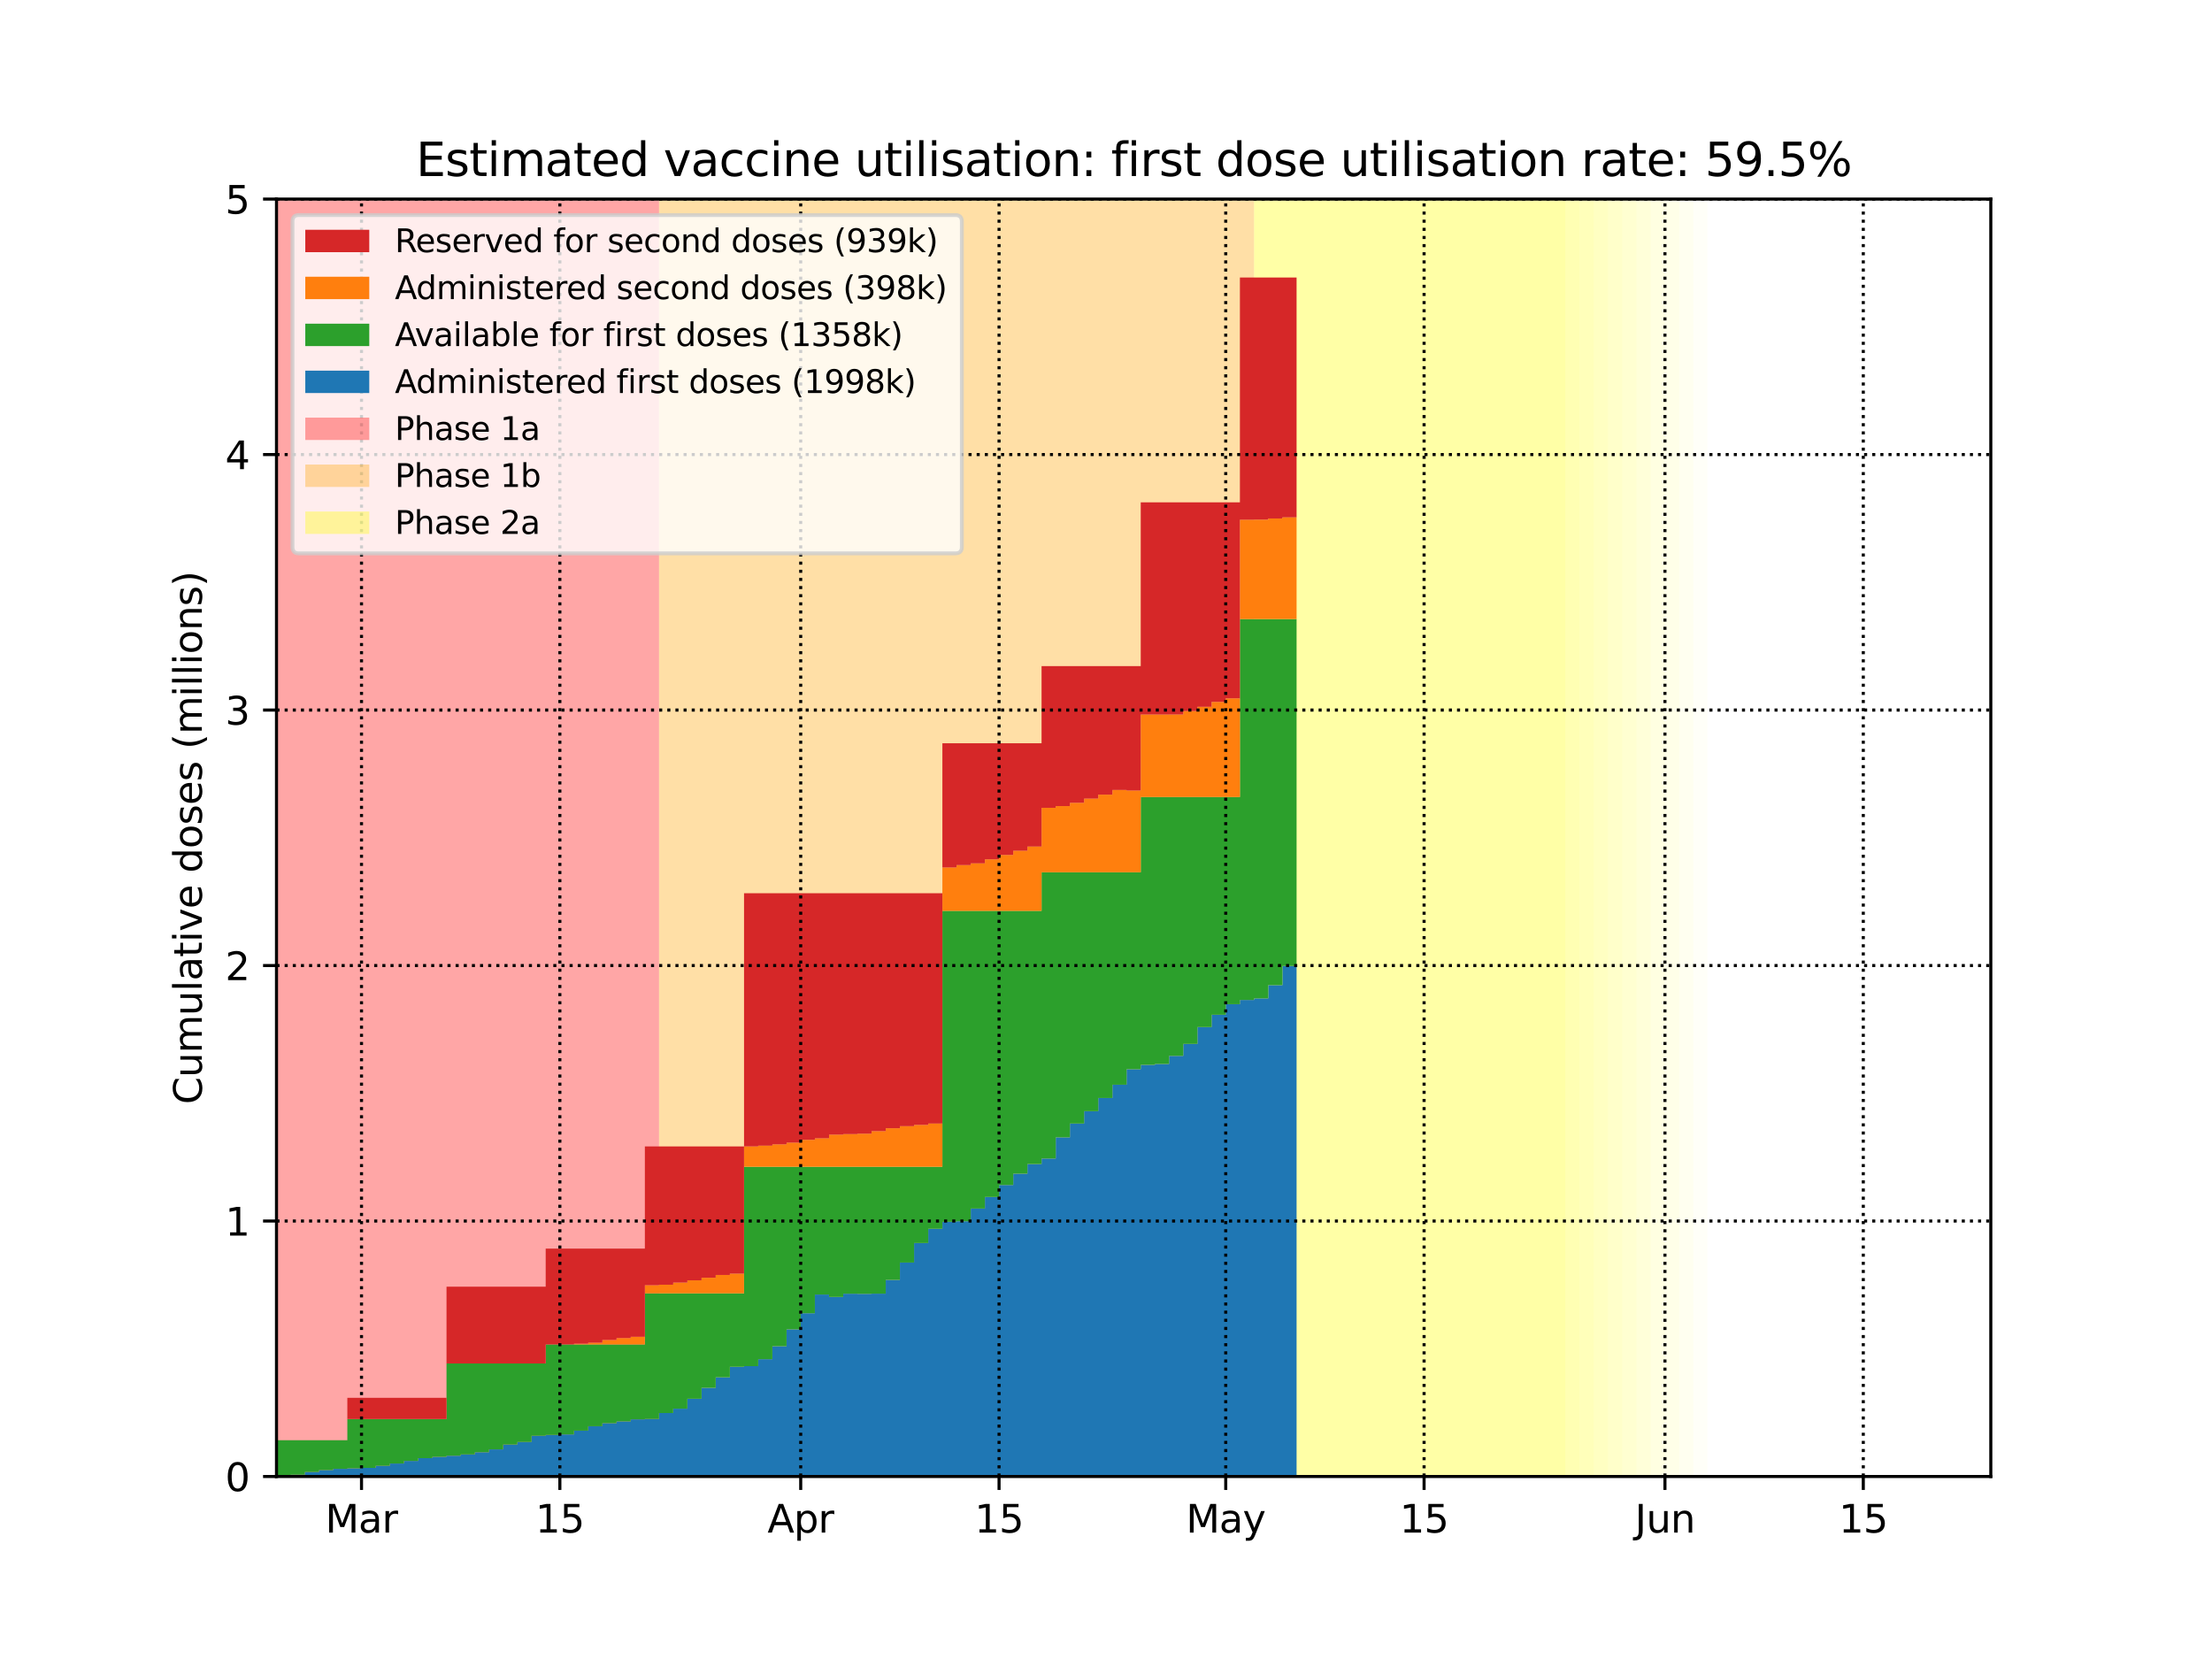 <?xml version="1.0" encoding="utf-8" standalone="no"?>
<!DOCTYPE svg PUBLIC "-//W3C//DTD SVG 1.1//EN"
  "http://www.w3.org/Graphics/SVG/1.1/DTD/svg11.dtd">
<svg height="432pt" version="1.1" viewBox="0 0 576 432" width="576pt" xmlns="http://www.w3.org/2000/svg" xmlns:xlink="http://www.w3.org/1999/xlink">
 <defs>
  <style type="text/css">*{stroke-linecap:butt;stroke-linejoin:round;}</style>
 </defs>
 <g id="figure_1">
  <g id="patch_1">
   <path d="M 0 432 
L 576 432 
L 576 0 
L 0 0 
z
" style="fill:#ffffff;"/>
  </g>
  <g id="axes_1">
   <g id="patch_2">
    <path d="M 72 384.48 
L 518.4 384.48 
L 518.4 51.84 
L 72 51.84 
z
" style="fill:#ffffff;"/>
   </g>
   <g id="PolyCollection_1">
    <defs>
     <path d="M 171.61 -47.52 
L 68.311 -47.52 
L 68.311 -380.16 
L 171.61 -380.16 
L 171.61 -380.16 
L 171.61 -47.52 
z
" id="m1f7ec29a88"/>
    </defs>
    <g clip-path="url(#p0aed19547c)">
     <use style="fill:#ff0000;fill-opacity:0.35;" x="0" xlink:href="#m1f7ec29a88" y="432"/>
    </g>
   </g>
   <g id="PolyCollection_2">
    <defs>
     <path d="M 326.559 -47.52 
L 171.61 -47.52 
L 171.61 -380.16 
L 326.559 -380.16 
L 326.559 -380.16 
L 326.559 -47.52 
z
" id="ma0aff5876b"/>
    </defs>
    <g clip-path="url(#p0aed19547c)">
     <use style="fill:#ffa500;fill-opacity:0.35;" x="0" xlink:href="#ma0aff5876b" y="432"/>
    </g>
   </g>
   <g id="PolyCollection_3">
    <defs>
     <path d="M 407.722 -47.52 
L 326.559 -47.52 
L 326.559 -380.16 
L 407.722 -380.16 
L 407.722 -380.16 
L 407.722 -47.52 
z
" id="mc58dce43bf"/>
    </defs>
    <g clip-path="url(#p0aed19547c)">
     <use style="fill:#ffff00;fill-opacity:0.35;" x="0" xlink:href="#mc58dce43bf" y="432"/>
    </g>
   </g>
   <g id="PolyCollection_4">
    <defs>
     <path d="M 411.412 -47.52 
L 407.722 -47.52 
L 407.722 -380.16 
L 411.412 -380.16 
L 411.412 -380.16 
L 411.412 -47.52 
z
" id="mb151cba12c"/>
    </defs>
    <g clip-path="url(#p0aed19547c)">
     <use style="fill:#ffff00;fill-opacity:0.3;" x="0" xlink:href="#mb151cba12c" y="432"/>
    </g>
   </g>
   <g id="PolyCollection_5">
    <defs>
     <path d="M 415.101 -47.52 
L 411.412 -47.52 
L 411.412 -380.16 
L 415.101 -380.16 
L 415.101 -380.16 
L 415.101 -47.52 
z
" id="mbdf74a793a"/>
    </defs>
    <g clip-path="url(#p0aed19547c)">
     <use style="fill:#ffff00;fill-opacity:0.27;" x="0" xlink:href="#mbdf74a793a" y="432"/>
    </g>
   </g>
   <g id="PolyCollection_6">
    <defs>
     <path d="M 418.79 -47.52 
L 415.101 -47.52 
L 415.101 -380.16 
L 418.79 -380.16 
L 418.79 -380.16 
L 418.79 -47.52 
z
" id="mbe88309bda"/>
    </defs>
    <g clip-path="url(#p0aed19547c)">
     <use style="fill:#ffff00;fill-opacity:0.24;" x="0" xlink:href="#mbe88309bda" y="432"/>
    </g>
   </g>
   <g id="PolyCollection_7">
    <defs>
     <path d="M 422.479 -47.52 
L 418.79 -47.52 
L 418.79 -380.16 
L 422.479 -380.16 
L 422.479 -380.16 
L 422.479 -47.52 
z
" id="ma687693ca2"/>
    </defs>
    <g clip-path="url(#p0aed19547c)">
     <use style="fill:#ffff00;fill-opacity:0.21;" x="0" xlink:href="#ma687693ca2" y="432"/>
    </g>
   </g>
   <g id="PolyCollection_8">
    <defs>
     <path d="M 426.169 -47.52 
L 422.479 -47.52 
L 422.479 -380.16 
L 426.169 -380.16 
L 426.169 -380.16 
L 426.169 -47.52 
z
" id="m08bbe7edd9"/>
    </defs>
    <g clip-path="url(#p0aed19547c)">
     <use style="fill:#ffff00;fill-opacity:0.18;" x="0" xlink:href="#m08bbe7edd9" y="432"/>
    </g>
   </g>
   <g id="PolyCollection_9">
    <defs>
     <path d="M 429.858 -47.52 
L 426.169 -47.52 
L 426.169 -380.16 
L 429.858 -380.16 
L 429.858 -380.16 
L 429.858 -47.52 
z
" id="mba001e1838"/>
    </defs>
    <g clip-path="url(#p0aed19547c)">
     <use style="fill:#ffff00;fill-opacity:0.15;" x="0" xlink:href="#mba001e1838" y="432"/>
    </g>
   </g>
   <g id="PolyCollection_10">
    <defs>
     <path d="M 433.547 -47.52 
L 429.858 -47.52 
L 429.858 -380.16 
L 433.547 -380.16 
L 433.547 -380.16 
L 433.547 -47.52 
z
" id="me30d573a8e"/>
    </defs>
    <g clip-path="url(#p0aed19547c)">
     <use style="fill:#ffff00;fill-opacity:0.12;" x="0" xlink:href="#me30d573a8e" y="432"/>
    </g>
   </g>
   <g id="PolyCollection_11">
    <defs>
     <path d="M 437.236 -47.52 
L 433.547 -47.52 
L 433.547 -380.16 
L 437.236 -380.16 
L 437.236 -380.16 
L 437.236 -47.52 
z
" id="m1149948ee8"/>
    </defs>
    <g clip-path="url(#p0aed19547c)">
     <use style="fill:#ffff00;fill-opacity:0.09;" x="0" xlink:href="#m1149948ee8" y="432"/>
    </g>
   </g>
   <g id="PolyCollection_12">
    <defs>
     <path d="M 440.926 -47.52 
L 437.236 -47.52 
L 437.236 -380.16 
L 440.926 -380.16 
L 440.926 -380.16 
L 440.926 -47.52 
z
" id="m39f1ae09c5"/>
    </defs>
    <g clip-path="url(#p0aed19547c)">
     <use style="fill:#ffff00;fill-opacity:0.06;" x="0" xlink:href="#m39f1ae09c5" y="432"/>
    </g>
   </g>
   <g id="PolyCollection_13">
    <defs>
     <path d="M 444.615 -47.52 
L 440.926 -47.52 
L 440.926 -380.16 
L 444.615 -380.16 
L 444.615 -380.16 
L 444.615 -47.52 
z
" id="m0b1a7bcea7"/>
    </defs>
    <g clip-path="url(#p0aed19547c)">
     <use style="fill:#ffff00;fill-opacity:0.03;" x="0" xlink:href="#m0b1a7bcea7" y="432"/>
    </g>
   </g>
   <g id="PolyCollection_14">
    <defs>
     <path d="M 72 -47.521 
L 72 -47.52 
L 72 -47.52 
L 75.689 -47.52 
L 75.689 -47.52 
L 79.379 -47.52 
L 79.379 -47.52 
L 83.068 -47.52 
L 83.068 -47.52 
L 86.757 -47.52 
L 86.757 -47.52 
L 90.446 -47.52 
L 90.446 -47.52 
L 94.136 -47.52 
L 94.136 -47.52 
L 97.825 -47.52 
L 97.825 -47.52 
L 101.514 -47.52 
L 101.514 -47.52 
L 105.203 -47.52 
L 105.203 -47.52 
L 108.893 -47.52 
L 108.893 -47.52 
L 112.582 -47.52 
L 112.582 -47.52 
L 116.271 -47.52 
L 116.271 -47.52 
L 119.96 -47.52 
L 119.96 -47.52 
L 123.65 -47.52 
L 123.65 -47.52 
L 127.339 -47.52 
L 127.339 -47.52 
L 131.028 -47.52 
L 131.028 -47.52 
L 134.717 -47.52 
L 134.717 -47.52 
L 138.407 -47.52 
L 138.407 -47.52 
L 142.096 -47.52 
L 142.096 -47.52 
L 145.785 -47.52 
L 145.785 -47.52 
L 149.474 -47.52 
L 149.474 -47.52 
L 153.164 -47.52 
L 153.164 -47.52 
L 156.853 -47.52 
L 156.853 -47.52 
L 160.542 -47.52 
L 160.542 -47.52 
L 164.231 -47.52 
L 164.231 -47.52 
L 167.921 -47.52 
L 167.921 -47.52 
L 171.61 -47.52 
L 171.61 -47.52 
L 175.299 -47.52 
L 175.299 -47.52 
L 178.988 -47.52 
L 178.988 -47.52 
L 182.678 -47.52 
L 182.678 -47.52 
L 186.367 -47.52 
L 186.367 -47.52 
L 190.056 -47.52 
L 190.056 -47.52 
L 193.745 -47.52 
L 193.745 -47.52 
L 197.435 -47.52 
L 197.435 -47.52 
L 201.124 -47.52 
L 201.124 -47.52 
L 204.813 -47.52 
L 204.813 -47.52 
L 208.502 -47.52 
L 208.502 -47.52 
L 212.192 -47.52 
L 212.192 -47.52 
L 215.881 -47.52 
L 215.881 -47.52 
L 219.57 -47.52 
L 219.57 -47.52 
L 223.26 -47.52 
L 223.26 -47.52 
L 226.949 -47.52 
L 226.949 -47.52 
L 230.638 -47.52 
L 230.638 -47.52 
L 234.327 -47.52 
L 234.327 -47.52 
L 238.017 -47.52 
L 238.017 -47.52 
L 241.706 -47.52 
L 241.706 -47.52 
L 245.395 -47.52 
L 245.395 -47.52 
L 249.084 -47.52 
L 249.084 -47.52 
L 252.774 -47.52 
L 252.774 -47.52 
L 256.463 -47.52 
L 256.463 -47.52 
L 260.152 -47.52 
L 260.152 -47.52 
L 263.841 -47.52 
L 263.841 -47.52 
L 267.531 -47.52 
L 267.531 -47.52 
L 271.22 -47.52 
L 271.22 -47.52 
L 274.909 -47.52 
L 274.909 -47.52 
L 278.598 -47.52 
L 278.598 -47.52 
L 282.288 -47.52 
L 282.288 -47.52 
L 285.977 -47.52 
L 285.977 -47.52 
L 289.666 -47.52 
L 289.666 -47.52 
L 293.355 -47.52 
L 293.355 -47.52 
L 297.045 -47.52 
L 297.045 -47.52 
L 300.734 -47.52 
L 300.734 -47.52 
L 304.423 -47.52 
L 304.423 -47.52 
L 308.112 -47.52 
L 308.112 -47.52 
L 311.802 -47.52 
L 311.802 -47.52 
L 315.491 -47.52 
L 315.491 -47.52 
L 319.18 -47.52 
L 319.18 -47.52 
L 322.869 -47.52 
L 322.869 -47.52 
L 326.559 -47.52 
L 326.559 -47.52 
L 330.248 -47.52 
L 330.248 -47.52 
L 333.937 -47.52 
L 333.937 -47.52 
L 337.626 -47.52 
L 337.626 -180.458 
L 337.626 -180.458 
L 333.937 -180.458 
L 333.937 -175.471 
L 330.248 -175.471 
L 330.248 -172.039 
L 326.559 -172.039 
L 326.559 -171.619 
L 322.869 -171.619 
L 322.869 -170.514 
L 319.18 -170.514 
L 319.18 -167.76 
L 315.491 -167.76 
L 315.491 -164.553 
L 311.802 -164.553 
L 311.802 -160.17 
L 308.112 -160.17 
L 308.112 -157.056 
L 304.423 -157.056 
L 304.423 -154.948 
L 300.734 -154.948 
L 300.734 -154.715 
L 297.045 -154.715 
L 297.045 -153.591 
L 293.355 -153.591 
L 293.355 -149.546 
L 289.666 -149.546 
L 289.666 -146.086 
L 285.977 -146.086 
L 285.977 -142.654 
L 282.288 -142.654 
L 282.288 -139.437 
L 278.598 -139.437 
L 278.598 -135.838 
L 274.909 -135.838 
L 274.909 -130.326 
L 271.22 -130.326 
L 271.22 -128.879 
L 267.531 -128.879 
L 267.531 -126.389 
L 263.841 -126.389 
L 263.841 -123.428 
L 260.152 -123.428 
L 260.152 -120.319 
L 256.463 -120.319 
L 256.463 -117.297 
L 252.774 -117.297 
L 252.774 -114.004 
L 249.084 -114.004 
L 249.084 -113.847 
L 245.395 -113.847 
L 245.395 -112.038 
L 241.706 -112.038 
L 241.706 -108.319 
L 238.017 -108.319 
L 238.017 -103.23 
L 234.327 -103.23 
L 234.327 -98.721 
L 230.638 -98.721 
L 230.638 -95.141 
L 226.949 -95.141 
L 226.949 -95.095 
L 223.26 -95.095 
L 223.26 -95.12 
L 219.57 -95.12 
L 219.57 -94.283 
L 215.881 -94.283 
L 215.881 -94.913 
L 212.192 -94.913 
L 212.192 -90.035 
L 208.502 -90.035 
L 208.502 -85.85 
L 204.813 -85.85 
L 204.813 -81.448 
L 201.124 -81.448 
L 201.124 -78.074 
L 197.435 -78.074 
L 197.435 -76.259 
L 193.745 -76.259 
L 193.745 -76.095 
L 190.056 -76.095 
L 190.056 -73.352 
L 186.367 -73.352 
L 186.367 -70.632 
L 182.678 -70.632 
L 182.678 -67.772 
L 178.988 -67.772 
L 178.988 -65.191 
L 175.299 -65.191 
L 175.299 -64.051 
L 171.61 -64.051 
L 171.61 -62.497 
L 167.921 -62.497 
L 167.921 -62.411 
L 164.231 -62.411 
L 164.231 -61.874 
L 160.542 -61.874 
L 160.542 -61.395 
L 156.853 -61.395 
L 156.853 -60.603 
L 153.164 -60.603 
L 153.164 -59.466 
L 149.474 -59.466 
L 149.474 -58.481 
L 145.785 -58.481 
L 145.785 -58.334 
L 142.096 -58.334 
L 142.096 -58.118 
L 138.407 -58.118 
L 138.407 -56.508 
L 134.717 -56.508 
L 134.717 -55.836 
L 131.028 -55.836 
L 131.028 -54.585 
L 127.339 -54.585 
L 127.339 -53.834 
L 123.65 -53.834 
L 123.65 -53.266 
L 119.96 -53.266 
L 119.96 -52.932 
L 116.271 -52.932 
L 116.271 -52.639 
L 112.582 -52.639 
L 112.582 -52.301 
L 108.893 -52.301 
L 108.893 -51.579 
L 105.203 -51.579 
L 105.203 -50.902 
L 101.514 -50.902 
L 101.514 -50.308 
L 97.825 -50.308 
L 97.825 -49.762 
L 94.136 -49.762 
L 94.136 -49.642 
L 90.446 -49.642 
L 90.446 -49.516 
L 86.757 -49.516 
L 86.757 -49.183 
L 83.068 -49.183 
L 83.068 -48.684 
L 79.379 -48.684 
L 79.379 -47.98 
L 75.689 -47.98 
L 75.689 -47.712 
L 72 -47.712 
L 72 -47.521 
z
" id="m24e70f328a"/>
    </defs>
    <g clip-path="url(#p0aed19547c)">
     <use style="fill:#1f77b4;" x="0" xlink:href="#m24e70f328a" y="432"/>
    </g>
   </g>
   <g id="PolyCollection_15">
    <defs>
     <path d="M 72 -56.967 
L 72 -47.521 
L 72 -47.712 
L 75.689 -47.712 
L 75.689 -47.98 
L 79.379 -47.98 
L 79.379 -48.684 
L 83.068 -48.684 
L 83.068 -49.183 
L 86.757 -49.183 
L 86.757 -49.516 
L 90.446 -49.516 
L 90.446 -49.642 
L 94.136 -49.642 
L 94.136 -49.762 
L 97.825 -49.762 
L 97.825 -50.308 
L 101.514 -50.308 
L 101.514 -50.902 
L 105.203 -50.902 
L 105.203 -51.579 
L 108.893 -51.579 
L 108.893 -52.301 
L 112.582 -52.301 
L 112.582 -52.639 
L 116.271 -52.639 
L 116.271 -52.932 
L 119.96 -52.932 
L 119.96 -53.266 
L 123.65 -53.266 
L 123.65 -53.834 
L 127.339 -53.834 
L 127.339 -54.585 
L 131.028 -54.585 
L 131.028 -55.836 
L 134.717 -55.836 
L 134.717 -56.508 
L 138.407 -56.508 
L 138.407 -58.118 
L 142.096 -58.118 
L 142.096 -58.334 
L 145.785 -58.334 
L 145.785 -58.481 
L 149.474 -58.481 
L 149.474 -59.466 
L 153.164 -59.466 
L 153.164 -60.603 
L 156.853 -60.603 
L 156.853 -61.395 
L 160.542 -61.395 
L 160.542 -61.874 
L 164.231 -61.874 
L 164.231 -62.411 
L 167.921 -62.411 
L 167.921 -62.497 
L 171.61 -62.497 
L 171.61 -64.051 
L 175.299 -64.051 
L 175.299 -65.191 
L 178.988 -65.191 
L 178.988 -67.772 
L 182.678 -67.772 
L 182.678 -70.632 
L 186.367 -70.632 
L 186.367 -73.352 
L 190.056 -73.352 
L 190.056 -76.095 
L 193.745 -76.095 
L 193.745 -76.259 
L 197.435 -76.259 
L 197.435 -78.074 
L 201.124 -78.074 
L 201.124 -81.448 
L 204.813 -81.448 
L 204.813 -85.85 
L 208.502 -85.85 
L 208.502 -90.035 
L 212.192 -90.035 
L 212.192 -94.913 
L 215.881 -94.913 
L 215.881 -94.283 
L 219.57 -94.283 
L 219.57 -95.12 
L 223.26 -95.12 
L 223.26 -95.095 
L 226.949 -95.095 
L 226.949 -95.141 
L 230.638 -95.141 
L 230.638 -98.721 
L 234.327 -98.721 
L 234.327 -103.23 
L 238.017 -103.23 
L 238.017 -108.319 
L 241.706 -108.319 
L 241.706 -112.038 
L 245.395 -112.038 
L 245.395 -113.847 
L 249.084 -113.847 
L 249.084 -114.004 
L 252.774 -114.004 
L 252.774 -117.297 
L 256.463 -117.297 
L 256.463 -120.319 
L 260.152 -120.319 
L 260.152 -123.428 
L 263.841 -123.428 
L 263.841 -126.389 
L 267.531 -126.389 
L 267.531 -128.879 
L 271.22 -128.879 
L 271.22 -130.326 
L 274.909 -130.326 
L 274.909 -135.838 
L 278.598 -135.838 
L 278.598 -139.437 
L 282.288 -139.437 
L 282.288 -142.654 
L 285.977 -142.654 
L 285.977 -146.086 
L 289.666 -146.086 
L 289.666 -149.546 
L 293.355 -149.546 
L 293.355 -153.591 
L 297.045 -153.591 
L 297.045 -154.715 
L 300.734 -154.715 
L 300.734 -154.948 
L 304.423 -154.948 
L 304.423 -157.056 
L 308.112 -157.056 
L 308.112 -160.17 
L 311.802 -160.17 
L 311.802 -164.553 
L 315.491 -164.553 
L 315.491 -167.76 
L 319.18 -167.76 
L 319.18 -170.514 
L 322.869 -170.514 
L 322.869 -171.619 
L 326.559 -171.619 
L 326.559 -172.039 
L 330.248 -172.039 
L 330.248 -175.471 
L 333.937 -175.471 
L 333.937 -180.458 
L 337.626 -180.458 
L 337.626 -270.797 
L 337.626 -270.797 
L 333.937 -270.797 
L 333.937 -270.797 
L 330.248 -270.797 
L 330.248 -270.797 
L 326.559 -270.797 
L 326.559 -270.797 
L 322.869 -270.797 
L 322.869 -224.46 
L 319.18 -224.46 
L 319.18 -224.46 
L 315.491 -224.46 
L 315.491 -224.46 
L 311.802 -224.46 
L 311.802 -224.46 
L 308.112 -224.46 
L 308.112 -224.46 
L 304.423 -224.46 
L 304.423 -224.46 
L 300.734 -224.46 
L 300.734 -224.46 
L 297.045 -224.46 
L 297.045 -204.869 
L 293.355 -204.869 
L 293.355 -204.869 
L 289.666 -204.869 
L 289.666 -204.869 
L 285.977 -204.869 
L 285.977 -204.869 
L 282.288 -204.869 
L 282.288 -204.869 
L 278.598 -204.869 
L 278.598 -204.869 
L 274.909 -204.869 
L 274.909 -204.869 
L 271.22 -204.869 
L 271.22 -194.823 
L 267.531 -194.823 
L 267.531 -194.823 
L 263.841 -194.823 
L 263.841 -194.823 
L 260.152 -194.823 
L 260.152 -194.823 
L 256.463 -194.823 
L 256.463 -194.823 
L 252.774 -194.823 
L 252.774 -194.823 
L 249.084 -194.823 
L 249.084 -194.823 
L 245.395 -194.823 
L 245.395 -128.185 
L 241.706 -128.185 
L 241.706 -128.185 
L 238.017 -128.185 
L 238.017 -128.185 
L 234.327 -128.185 
L 234.327 -128.185 
L 230.638 -128.185 
L 230.638 -128.185 
L 226.949 -128.185 
L 226.949 -128.185 
L 223.26 -128.185 
L 223.26 -128.185 
L 219.57 -128.185 
L 219.57 -128.185 
L 215.881 -128.185 
L 215.881 -128.185 
L 212.192 -128.185 
L 212.192 -128.185 
L 208.502 -128.185 
L 208.502 -128.185 
L 204.813 -128.185 
L 204.813 -128.185 
L 201.124 -128.185 
L 201.124 -128.185 
L 197.435 -128.185 
L 197.435 -128.185 
L 193.745 -128.185 
L 193.745 -95.221 
L 190.056 -95.221 
L 190.056 -95.221 
L 186.367 -95.221 
L 186.367 -95.221 
L 182.678 -95.221 
L 182.678 -95.221 
L 178.988 -95.221 
L 178.988 -95.221 
L 175.299 -95.221 
L 175.299 -95.221 
L 171.61 -95.221 
L 171.61 -95.221 
L 167.921 -95.221 
L 167.921 -81.915 
L 164.231 -81.915 
L 164.231 -81.915 
L 160.542 -81.915 
L 160.542 -81.915 
L 156.853 -81.915 
L 156.853 -81.915 
L 153.164 -81.915 
L 153.164 -81.915 
L 149.474 -81.915 
L 149.474 -81.915 
L 145.785 -81.915 
L 145.785 -81.915 
L 142.096 -81.915 
L 142.096 -76.959 
L 138.407 -76.959 
L 138.407 -76.959 
L 134.717 -76.959 
L 134.717 -76.959 
L 131.028 -76.959 
L 131.028 -76.959 
L 127.339 -76.959 
L 127.339 -76.959 
L 123.65 -76.959 
L 123.65 -76.959 
L 119.96 -76.959 
L 119.96 -76.959 
L 116.271 -76.959 
L 116.271 -62.489 
L 112.582 -62.489 
L 112.582 -62.489 
L 108.893 -62.489 
L 108.893 -62.489 
L 105.203 -62.489 
L 105.203 -62.489 
L 101.514 -62.489 
L 101.514 -62.489 
L 97.825 -62.489 
L 97.825 -62.489 
L 94.136 -62.489 
L 94.136 -62.489 
L 90.446 -62.489 
L 90.446 -56.967 
L 86.757 -56.967 
L 86.757 -56.967 
L 83.068 -56.967 
L 83.068 -56.967 
L 79.379 -56.967 
L 79.379 -56.967 
L 75.689 -56.967 
L 75.689 -56.967 
L 72 -56.967 
L 72 -56.967 
z
" id="ma7d335665d"/>
    </defs>
    <g clip-path="url(#p0aed19547c)">
     <use style="fill:#2ca02c;" x="0" xlink:href="#ma7d335665d" y="432"/>
    </g>
   </g>
   <g id="PolyCollection_16">
    <defs>
     <path d="M 72 -56.967 
L 72 -56.967 
L 72 -56.967 
L 75.689 -56.967 
L 75.689 -56.967 
L 79.379 -56.967 
L 79.379 -56.967 
L 83.068 -56.967 
L 83.068 -56.967 
L 86.757 -56.967 
L 86.757 -56.967 
L 90.446 -56.967 
L 90.446 -62.489 
L 94.136 -62.489 
L 94.136 -62.489 
L 97.825 -62.489 
L 97.825 -62.489 
L 101.514 -62.489 
L 101.514 -62.489 
L 105.203 -62.489 
L 105.203 -62.489 
L 108.893 -62.489 
L 108.893 -62.489 
L 112.582 -62.489 
L 112.582 -62.489 
L 116.271 -62.489 
L 116.271 -76.959 
L 119.96 -76.959 
L 119.96 -76.959 
L 123.65 -76.959 
L 123.65 -76.959 
L 127.339 -76.959 
L 127.339 -76.959 
L 131.028 -76.959 
L 131.028 -76.959 
L 134.717 -76.959 
L 134.717 -76.959 
L 138.407 -76.959 
L 138.407 -76.959 
L 142.096 -76.959 
L 142.096 -81.915 
L 145.785 -81.915 
L 145.785 -81.915 
L 149.474 -81.915 
L 149.474 -81.915 
L 153.164 -81.915 
L 153.164 -81.915 
L 156.853 -81.915 
L 156.853 -81.915 
L 160.542 -81.915 
L 160.542 -81.915 
L 164.231 -81.915 
L 164.231 -81.915 
L 167.921 -81.915 
L 167.921 -95.221 
L 171.61 -95.221 
L 171.61 -95.221 
L 175.299 -95.221 
L 175.299 -95.221 
L 178.988 -95.221 
L 178.988 -95.221 
L 182.678 -95.221 
L 182.678 -95.221 
L 186.367 -95.221 
L 186.367 -95.221 
L 190.056 -95.221 
L 190.056 -95.221 
L 193.745 -95.221 
L 193.745 -128.185 
L 197.435 -128.185 
L 197.435 -128.185 
L 201.124 -128.185 
L 201.124 -128.185 
L 204.813 -128.185 
L 204.813 -128.185 
L 208.502 -128.185 
L 208.502 -128.185 
L 212.192 -128.185 
L 212.192 -128.185 
L 215.881 -128.185 
L 215.881 -128.185 
L 219.57 -128.185 
L 219.57 -128.185 
L 223.26 -128.185 
L 223.26 -128.185 
L 226.949 -128.185 
L 226.949 -128.185 
L 230.638 -128.185 
L 230.638 -128.185 
L 234.327 -128.185 
L 234.327 -128.185 
L 238.017 -128.185 
L 238.017 -128.185 
L 241.706 -128.185 
L 241.706 -128.185 
L 245.395 -128.185 
L 245.395 -194.823 
L 249.084 -194.823 
L 249.084 -194.823 
L 252.774 -194.823 
L 252.774 -194.823 
L 256.463 -194.823 
L 256.463 -194.823 
L 260.152 -194.823 
L 260.152 -194.823 
L 263.841 -194.823 
L 263.841 -194.823 
L 267.531 -194.823 
L 267.531 -194.823 
L 271.22 -194.823 
L 271.22 -204.869 
L 274.909 -204.869 
L 274.909 -204.869 
L 278.598 -204.869 
L 278.598 -204.869 
L 282.288 -204.869 
L 282.288 -204.869 
L 285.977 -204.869 
L 285.977 -204.869 
L 289.666 -204.869 
L 289.666 -204.869 
L 293.355 -204.869 
L 293.355 -204.869 
L 297.045 -204.869 
L 297.045 -224.46 
L 300.734 -224.46 
L 300.734 -224.46 
L 304.423 -224.46 
L 304.423 -224.46 
L 308.112 -224.46 
L 308.112 -224.46 
L 311.802 -224.46 
L 311.802 -224.46 
L 315.491 -224.46 
L 315.491 -224.46 
L 319.18 -224.46 
L 319.18 -224.46 
L 322.869 -224.46 
L 322.869 -270.797 
L 326.559 -270.797 
L 326.559 -270.797 
L 330.248 -270.797 
L 330.248 -270.797 
L 333.937 -270.797 
L 333.937 -270.797 
L 337.626 -270.797 
L 337.626 -297.281 
L 337.626 -297.281 
L 333.937 -297.281 
L 333.937 -296.99 
L 330.248 -296.99 
L 330.248 -296.673 
L 326.559 -296.673 
L 326.559 -296.657 
L 322.869 -296.657 
L 322.869 -250.146 
L 319.18 -250.146 
L 319.18 -249.221 
L 315.491 -249.221 
L 315.491 -247.954 
L 311.802 -247.954 
L 311.802 -246.832 
L 308.112 -246.832 
L 308.112 -245.941 
L 304.423 -245.941 
L 304.423 -245.929 
L 300.734 -245.929 
L 300.734 -245.935 
L 297.045 -245.935 
L 297.045 -226.136 
L 293.355 -226.136 
L 293.355 -226.292 
L 289.666 -226.292 
L 289.666 -225.078 
L 285.977 -225.078 
L 285.977 -224.037 
L 282.288 -224.037 
L 282.288 -222.941 
L 278.598 -222.941 
L 278.598 -222.101 
L 274.909 -222.101 
L 274.909 -221.65 
L 271.22 -221.65 
L 271.22 -211.563 
L 267.531 -211.563 
L 267.531 -210.462 
L 263.841 -210.462 
L 263.841 -209.37 
L 260.152 -209.37 
L 260.152 -208.223 
L 256.463 -208.223 
L 256.463 -207.187 
L 252.774 -207.187 
L 252.774 -206.729 
L 249.084 -206.729 
L 249.084 -206.106 
L 245.395 -206.106 
L 245.395 -139.433 
L 241.706 -139.433 
L 241.706 -139.07 
L 238.017 -139.07 
L 238.017 -138.747 
L 234.327 -138.747 
L 234.327 -138.212 
L 230.638 -138.212 
L 230.638 -137.445 
L 226.949 -137.445 
L 226.949 -136.78 
L 223.26 -136.78 
L 223.26 -136.681 
L 219.57 -136.681 
L 219.57 -136.535 
L 215.881 -136.535 
L 215.881 -135.586 
L 212.192 -135.586 
L 212.192 -135.189 
L 208.502 -135.189 
L 208.502 -134.452 
L 204.813 -134.452 
L 204.813 -134.009 
L 201.124 -134.009 
L 201.124 -133.674 
L 197.435 -133.674 
L 197.435 -133.477 
L 193.745 -133.477 
L 193.745 -100.339 
L 190.056 -100.339 
L 190.056 -100.002 
L 186.367 -100.002 
L 186.367 -99.279 
L 182.678 -99.279 
L 182.678 -98.603 
L 178.988 -98.603 
L 178.988 -98.009 
L 175.299 -98.009 
L 175.299 -97.463 
L 171.61 -97.463 
L 171.61 -97.342 
L 167.921 -97.342 
L 167.921 -83.911 
L 164.231 -83.911 
L 164.231 -83.578 
L 160.542 -83.578 
L 160.542 -83.079 
L 156.853 -83.079 
L 156.853 -82.375 
L 153.164 -82.375 
L 153.164 -82.107 
L 149.474 -82.107 
L 149.474 -81.916 
L 145.785 -81.916 
L 145.785 -81.915 
L 142.096 -81.915 
L 142.096 -76.959 
L 138.407 -76.959 
L 138.407 -76.959 
L 134.717 -76.959 
L 134.717 -76.959 
L 131.028 -76.959 
L 131.028 -76.959 
L 127.339 -76.959 
L 127.339 -76.959 
L 123.65 -76.959 
L 123.65 -76.959 
L 119.96 -76.959 
L 119.96 -76.959 
L 116.271 -76.959 
L 116.271 -62.489 
L 112.582 -62.489 
L 112.582 -62.489 
L 108.893 -62.489 
L 108.893 -62.489 
L 105.203 -62.489 
L 105.203 -62.489 
L 101.514 -62.489 
L 101.514 -62.489 
L 97.825 -62.489 
L 97.825 -62.489 
L 94.136 -62.489 
L 94.136 -62.489 
L 90.446 -62.489 
L 90.446 -56.967 
L 86.757 -56.967 
L 86.757 -56.967 
L 83.068 -56.967 
L 83.068 -56.967 
L 79.379 -56.967 
L 79.379 -56.967 
L 75.689 -56.967 
L 75.689 -56.967 
L 72 -56.967 
L 72 -56.967 
z
" id="m0a0957d83d"/>
    </defs>
    <g clip-path="url(#p0aed19547c)">
     <use style="fill:#ff7f0e;" x="0" xlink:href="#m0a0957d83d" y="432"/>
    </g>
   </g>
   <g id="PolyCollection_17">
    <defs>
     <path d="M 72 -56.967 
L 72 -56.967 
L 72 -56.967 
L 75.689 -56.967 
L 75.689 -56.967 
L 79.379 -56.967 
L 79.379 -56.967 
L 83.068 -56.967 
L 83.068 -56.967 
L 86.757 -56.967 
L 86.757 -56.967 
L 90.446 -56.967 
L 90.446 -62.489 
L 94.136 -62.489 
L 94.136 -62.489 
L 97.825 -62.489 
L 97.825 -62.489 
L 101.514 -62.489 
L 101.514 -62.489 
L 105.203 -62.489 
L 105.203 -62.489 
L 108.893 -62.489 
L 108.893 -62.489 
L 112.582 -62.489 
L 112.582 -62.489 
L 116.271 -62.489 
L 116.271 -76.959 
L 119.96 -76.959 
L 119.96 -76.959 
L 123.65 -76.959 
L 123.65 -76.959 
L 127.339 -76.959 
L 127.339 -76.959 
L 131.028 -76.959 
L 131.028 -76.959 
L 134.717 -76.959 
L 134.717 -76.959 
L 138.407 -76.959 
L 138.407 -76.959 
L 142.096 -76.959 
L 142.096 -81.915 
L 145.785 -81.915 
L 145.785 -81.916 
L 149.474 -81.916 
L 149.474 -82.107 
L 153.164 -82.107 
L 153.164 -82.375 
L 156.853 -82.375 
L 156.853 -83.079 
L 160.542 -83.079 
L 160.542 -83.578 
L 164.231 -83.578 
L 164.231 -83.911 
L 167.921 -83.911 
L 167.921 -97.342 
L 171.61 -97.342 
L 171.61 -97.463 
L 175.299 -97.463 
L 175.299 -98.009 
L 178.988 -98.009 
L 178.988 -98.603 
L 182.678 -98.603 
L 182.678 -99.279 
L 186.367 -99.279 
L 186.367 -100.002 
L 190.056 -100.002 
L 190.056 -100.339 
L 193.745 -100.339 
L 193.745 -133.477 
L 197.435 -133.477 
L 197.435 -133.674 
L 201.124 -133.674 
L 201.124 -134.009 
L 204.813 -134.009 
L 204.813 -134.452 
L 208.502 -134.452 
L 208.502 -135.189 
L 212.192 -135.189 
L 212.192 -135.586 
L 215.881 -135.586 
L 215.881 -136.535 
L 219.57 -136.535 
L 219.57 -136.681 
L 223.26 -136.681 
L 223.26 -136.78 
L 226.949 -136.78 
L 226.949 -137.445 
L 230.638 -137.445 
L 230.638 -138.212 
L 234.327 -138.212 
L 234.327 -138.747 
L 238.017 -138.747 
L 238.017 -139.07 
L 241.706 -139.07 
L 241.706 -139.433 
L 245.395 -139.433 
L 245.395 -206.106 
L 249.084 -206.106 
L 249.084 -206.729 
L 252.774 -206.729 
L 252.774 -207.187 
L 256.463 -207.187 
L 256.463 -208.223 
L 260.152 -208.223 
L 260.152 -209.37 
L 263.841 -209.37 
L 263.841 -210.462 
L 267.531 -210.462 
L 267.531 -211.563 
L 271.22 -211.563 
L 271.22 -221.65 
L 274.909 -221.65 
L 274.909 -222.101 
L 278.598 -222.101 
L 278.598 -222.941 
L 282.288 -222.941 
L 282.288 -224.037 
L 285.977 -224.037 
L 285.977 -225.078 
L 289.666 -225.078 
L 289.666 -226.292 
L 293.355 -226.292 
L 293.355 -226.136 
L 297.045 -226.136 
L 297.045 -245.935 
L 300.734 -245.935 
L 300.734 -245.929 
L 304.423 -245.929 
L 304.423 -245.941 
L 308.112 -245.941 
L 308.112 -246.832 
L 311.802 -246.832 
L 311.802 -247.954 
L 315.491 -247.954 
L 315.491 -249.221 
L 319.18 -249.221 
L 319.18 -250.146 
L 322.869 -250.146 
L 322.869 -296.657 
L 326.559 -296.657 
L 326.559 -296.673 
L 330.248 -296.673 
L 330.248 -296.99 
L 333.937 -296.99 
L 333.937 -297.281 
L 337.626 -297.281 
L 337.626 -359.736 
L 337.626 -359.736 
L 333.937 -359.736 
L 333.937 -359.736 
L 330.248 -359.736 
L 330.248 -359.736 
L 326.559 -359.736 
L 326.559 -359.736 
L 322.869 -359.736 
L 322.869 -301.191 
L 319.18 -301.191 
L 319.18 -301.191 
L 315.491 -301.191 
L 315.491 -301.191 
L 311.802 -301.191 
L 311.802 -301.191 
L 308.112 -301.191 
L 308.112 -301.191 
L 304.423 -301.191 
L 304.423 -301.191 
L 300.734 -301.191 
L 300.734 -301.191 
L 297.045 -301.191 
L 297.045 -258.547 
L 293.355 -258.547 
L 293.355 -258.547 
L 289.666 -258.547 
L 289.666 -258.547 
L 285.977 -258.547 
L 285.977 -258.547 
L 282.288 -258.547 
L 282.288 -258.547 
L 278.598 -258.547 
L 278.598 -258.547 
L 274.909 -258.547 
L 274.909 -258.547 
L 271.22 -258.547 
L 271.22 -238.455 
L 267.531 -238.455 
L 267.531 -238.455 
L 263.841 -238.455 
L 263.841 -238.455 
L 260.152 -238.455 
L 260.152 -238.455 
L 256.463 -238.455 
L 256.463 -238.455 
L 252.774 -238.455 
L 252.774 -238.455 
L 249.084 -238.455 
L 249.084 -238.455 
L 245.395 -238.455 
L 245.395 -199.403 
L 241.706 -199.403 
L 241.706 -199.403 
L 238.017 -199.403 
L 238.017 -199.403 
L 234.327 -199.403 
L 234.327 -199.403 
L 230.638 -199.403 
L 230.638 -199.403 
L 226.949 -199.403 
L 226.949 -199.403 
L 223.26 -199.403 
L 223.26 -199.403 
L 219.57 -199.403 
L 219.57 -199.403 
L 215.881 -199.403 
L 215.881 -199.403 
L 212.192 -199.403 
L 212.192 -199.403 
L 208.502 -199.403 
L 208.502 -199.403 
L 204.813 -199.403 
L 204.813 -199.403 
L 201.124 -199.403 
L 201.124 -199.403 
L 197.435 -199.403 
L 197.435 -199.403 
L 193.745 -199.403 
L 193.745 -133.474 
L 190.056 -133.474 
L 190.056 -133.474 
L 186.367 -133.474 
L 186.367 -133.474 
L 182.678 -133.474 
L 182.678 -133.474 
L 178.988 -133.474 
L 178.988 -133.474 
L 175.299 -133.474 
L 175.299 -133.474 
L 171.61 -133.474 
L 171.61 -133.474 
L 167.921 -133.474 
L 167.921 -106.863 
L 164.231 -106.863 
L 164.231 -106.863 
L 160.542 -106.863 
L 160.542 -106.863 
L 156.853 -106.863 
L 156.853 -106.863 
L 153.164 -106.863 
L 153.164 -106.863 
L 149.474 -106.863 
L 149.474 -106.863 
L 145.785 -106.863 
L 145.785 -106.863 
L 142.096 -106.863 
L 142.096 -96.95 
L 138.407 -96.95 
L 138.407 -96.95 
L 134.717 -96.95 
L 134.717 -96.95 
L 131.028 -96.95 
L 131.028 -96.95 
L 127.339 -96.95 
L 127.339 -96.95 
L 123.65 -96.95 
L 123.65 -96.95 
L 119.96 -96.95 
L 119.96 -96.95 
L 116.271 -96.95 
L 116.271 -68.011 
L 112.582 -68.011 
L 112.582 -68.011 
L 108.893 -68.011 
L 108.893 -68.011 
L 105.203 -68.011 
L 105.203 -68.011 
L 101.514 -68.011 
L 101.514 -68.011 
L 97.825 -68.011 
L 97.825 -68.011 
L 94.136 -68.011 
L 94.136 -68.011 
L 90.446 -68.011 
L 90.446 -56.967 
L 86.757 -56.967 
L 86.757 -56.967 
L 83.068 -56.967 
L 83.068 -56.967 
L 79.379 -56.967 
L 79.379 -56.967 
L 75.689 -56.967 
L 75.689 -56.967 
L 72 -56.967 
L 72 -56.967 
z
" id="m70510d3ee4"/>
    </defs>
    <g clip-path="url(#p0aed19547c)">
     <use style="fill:#d62728;" x="0" xlink:href="#m70510d3ee4" y="432"/>
    </g>
   </g>
   <g id="matplotlib.axis_1">
    <g id="xtick_1">
     <g id="line2d_1">
      <path clip-path="url(#p0aed19547c)" d="M 94.136 384.48 
L 94.136 51.84 
" style="fill:none;stroke:#000000;stroke-dasharray:0.8,1.32;stroke-dashoffset:0;stroke-width:0.8;"/>
     </g>
     <g id="line2d_2">
      <defs>
       <path d="M 0 0 
L 0 3.5 
" id="ma8f861c498" style="stroke:#000000;stroke-width:0.8;"/>
      </defs>
      <g>
       <use style="stroke:#000000;stroke-width:0.8;" x="94.136" xlink:href="#ma8f861c498" y="384.48"/>
      </g>
     </g>
     <g id="text_1">
      <!-- Mar -->
      <g transform="translate(84.702 399.078)scale(0.1 -0.1)">
       <defs>
        <path d="M 628 4666 
L 1569 4666 
L 2759 1491 
L 3956 4666 
L 4897 4666 
L 4897 0 
L 4281 0 
L 4281 4097 
L 3078 897 
L 2444 897 
L 1241 4097 
L 1241 0 
L 628 0 
L 628 4666 
z
" id="DejaVuSans-4d" transform="scale(0.016)"/>
        <path d="M 2194 1759 
Q 1497 1759 1228 1600 
Q 959 1441 959 1056 
Q 959 750 1161 570 
Q 1363 391 1709 391 
Q 2188 391 2477 730 
Q 2766 1069 2766 1631 
L 2766 1759 
L 2194 1759 
z
M 3341 1997 
L 3341 0 
L 2766 0 
L 2766 531 
Q 2569 213 2275 61 
Q 1981 -91 1556 -91 
Q 1019 -91 701 211 
Q 384 513 384 1019 
Q 384 1609 779 1909 
Q 1175 2209 1959 2209 
L 2766 2209 
L 2766 2266 
Q 2766 2663 2505 2880 
Q 2244 3097 1772 3097 
Q 1472 3097 1187 3025 
Q 903 2953 641 2809 
L 641 3341 
Q 956 3463 1253 3523 
Q 1550 3584 1831 3584 
Q 2591 3584 2966 3190 
Q 3341 2797 3341 1997 
z
" id="DejaVuSans-61" transform="scale(0.016)"/>
        <path d="M 2631 2963 
Q 2534 3019 2420 3045 
Q 2306 3072 2169 3072 
Q 1681 3072 1420 2755 
Q 1159 2438 1159 1844 
L 1159 0 
L 581 0 
L 581 3500 
L 1159 3500 
L 1159 2956 
Q 1341 3275 1631 3429 
Q 1922 3584 2338 3584 
Q 2397 3584 2469 3576 
Q 2541 3569 2628 3553 
L 2631 2963 
z
" id="DejaVuSans-72" transform="scale(0.016)"/>
       </defs>
       <use xlink:href="#DejaVuSans-4d"/>
       <use x="86.279" xlink:href="#DejaVuSans-61"/>
       <use x="147.559" xlink:href="#DejaVuSans-72"/>
      </g>
     </g>
    </g>
    <g id="xtick_2">
     <g id="line2d_3">
      <path clip-path="url(#p0aed19547c)" d="M 145.785 384.48 
L 145.785 51.84 
" style="fill:none;stroke:#000000;stroke-dasharray:0.8,1.32;stroke-dashoffset:0;stroke-width:0.8;"/>
     </g>
     <g id="line2d_4">
      <g>
       <use style="stroke:#000000;stroke-width:0.8;" x="145.785" xlink:href="#ma8f861c498" y="384.48"/>
      </g>
     </g>
     <g id="text_2">
      <!-- 15 -->
      <g transform="translate(139.423 399.078)scale(0.1 -0.1)">
       <defs>
        <path d="M 794 531 
L 1825 531 
L 1825 4091 
L 703 3866 
L 703 4441 
L 1819 4666 
L 2450 4666 
L 2450 531 
L 3481 531 
L 3481 0 
L 794 0 
L 794 531 
z
" id="DejaVuSans-31" transform="scale(0.016)"/>
        <path d="M 691 4666 
L 3169 4666 
L 3169 4134 
L 1269 4134 
L 1269 2991 
Q 1406 3038 1543 3061 
Q 1681 3084 1819 3084 
Q 2600 3084 3056 2656 
Q 3513 2228 3513 1497 
Q 3513 744 3044 326 
Q 2575 -91 1722 -91 
Q 1428 -91 1123 -41 
Q 819 9 494 109 
L 494 744 
Q 775 591 1075 516 
Q 1375 441 1709 441 
Q 2250 441 2565 725 
Q 2881 1009 2881 1497 
Q 2881 1984 2565 2268 
Q 2250 2553 1709 2553 
Q 1456 2553 1204 2497 
Q 953 2441 691 2322 
L 691 4666 
z
" id="DejaVuSans-35" transform="scale(0.016)"/>
       </defs>
       <use xlink:href="#DejaVuSans-31"/>
       <use x="63.623" xlink:href="#DejaVuSans-35"/>
      </g>
     </g>
    </g>
    <g id="xtick_3">
     <g id="line2d_5">
      <path clip-path="url(#p0aed19547c)" d="M 208.502 384.48 
L 208.502 51.84 
" style="fill:none;stroke:#000000;stroke-dasharray:0.8,1.32;stroke-dashoffset:0;stroke-width:0.8;"/>
     </g>
     <g id="line2d_6">
      <g>
       <use style="stroke:#000000;stroke-width:0.8;" x="208.502" xlink:href="#ma8f861c498" y="384.48"/>
      </g>
     </g>
     <g id="text_3">
      <!-- Apr -->
      <g transform="translate(199.852 399.078)scale(0.1 -0.1)">
       <defs>
        <path d="M 2188 4044 
L 1331 1722 
L 3047 1722 
L 2188 4044 
z
M 1831 4666 
L 2547 4666 
L 4325 0 
L 3669 0 
L 3244 1197 
L 1141 1197 
L 716 0 
L 50 0 
L 1831 4666 
z
" id="DejaVuSans-41" transform="scale(0.016)"/>
        <path d="M 1159 525 
L 1159 -1331 
L 581 -1331 
L 581 3500 
L 1159 3500 
L 1159 2969 
Q 1341 3281 1617 3432 
Q 1894 3584 2278 3584 
Q 2916 3584 3314 3078 
Q 3713 2572 3713 1747 
Q 3713 922 3314 415 
Q 2916 -91 2278 -91 
Q 1894 -91 1617 61 
Q 1341 213 1159 525 
z
M 3116 1747 
Q 3116 2381 2855 2742 
Q 2594 3103 2138 3103 
Q 1681 3103 1420 2742 
Q 1159 2381 1159 1747 
Q 1159 1113 1420 752 
Q 1681 391 2138 391 
Q 2594 391 2855 752 
Q 3116 1113 3116 1747 
z
" id="DejaVuSans-70" transform="scale(0.016)"/>
       </defs>
       <use xlink:href="#DejaVuSans-41"/>
       <use x="68.408" xlink:href="#DejaVuSans-70"/>
       <use x="131.885" xlink:href="#DejaVuSans-72"/>
      </g>
     </g>
    </g>
    <g id="xtick_4">
     <g id="line2d_7">
      <path clip-path="url(#p0aed19547c)" d="M 260.152 384.48 
L 260.152 51.84 
" style="fill:none;stroke:#000000;stroke-dasharray:0.8,1.32;stroke-dashoffset:0;stroke-width:0.8;"/>
     </g>
     <g id="line2d_8">
      <g>
       <use style="stroke:#000000;stroke-width:0.8;" x="260.152" xlink:href="#ma8f861c498" y="384.48"/>
      </g>
     </g>
     <g id="text_4">
      <!-- 15 -->
      <g transform="translate(253.79 399.078)scale(0.1 -0.1)">
       <use xlink:href="#DejaVuSans-31"/>
       <use x="63.623" xlink:href="#DejaVuSans-35"/>
      </g>
     </g>
    </g>
    <g id="xtick_5">
     <g id="line2d_9">
      <path clip-path="url(#p0aed19547c)" d="M 319.18 384.48 
L 319.18 51.84 
" style="fill:none;stroke:#000000;stroke-dasharray:0.8,1.32;stroke-dashoffset:0;stroke-width:0.8;"/>
     </g>
     <g id="line2d_10">
      <g>
       <use style="stroke:#000000;stroke-width:0.8;" x="319.18" xlink:href="#ma8f861c498" y="384.48"/>
      </g>
     </g>
     <g id="text_5">
      <!-- May -->
      <g transform="translate(308.843 399.078)scale(0.1 -0.1)">
       <defs>
        <path d="M 2059 -325 
Q 1816 -950 1584 -1140 
Q 1353 -1331 966 -1331 
L 506 -1331 
L 506 -850 
L 844 -850 
Q 1081 -850 1212 -737 
Q 1344 -625 1503 -206 
L 1606 56 
L 191 3500 
L 800 3500 
L 1894 763 
L 2988 3500 
L 3597 3500 
L 2059 -325 
z
" id="DejaVuSans-79" transform="scale(0.016)"/>
       </defs>
       <use xlink:href="#DejaVuSans-4d"/>
       <use x="86.279" xlink:href="#DejaVuSans-61"/>
       <use x="147.559" xlink:href="#DejaVuSans-79"/>
      </g>
     </g>
    </g>
    <g id="xtick_6">
     <g id="line2d_11">
      <path clip-path="url(#p0aed19547c)" d="M 370.83 384.48 
L 370.83 51.84 
" style="fill:none;stroke:#000000;stroke-dasharray:0.8,1.32;stroke-dashoffset:0;stroke-width:0.8;"/>
     </g>
     <g id="line2d_12">
      <g>
       <use style="stroke:#000000;stroke-width:0.8;" x="370.83" xlink:href="#ma8f861c498" y="384.48"/>
      </g>
     </g>
     <g id="text_6">
      <!-- 15 -->
      <g transform="translate(364.467 399.078)scale(0.1 -0.1)">
       <use xlink:href="#DejaVuSans-31"/>
       <use x="63.623" xlink:href="#DejaVuSans-35"/>
      </g>
     </g>
    </g>
    <g id="xtick_7">
     <g id="line2d_13">
      <path clip-path="url(#p0aed19547c)" d="M 433.547 384.48 
L 433.547 51.84 
" style="fill:none;stroke:#000000;stroke-dasharray:0.8,1.32;stroke-dashoffset:0;stroke-width:0.8;"/>
     </g>
     <g id="line2d_14">
      <g>
       <use style="stroke:#000000;stroke-width:0.8;" x="433.547" xlink:href="#ma8f861c498" y="384.48"/>
      </g>
     </g>
     <g id="text_7">
      <!-- Jun -->
      <g transform="translate(425.735 399.078)scale(0.1 -0.1)">
       <defs>
        <path d="M 628 4666 
L 1259 4666 
L 1259 325 
Q 1259 -519 939 -900 
Q 619 -1281 -91 -1281 
L -331 -1281 
L -331 -750 
L -134 -750 
Q 284 -750 456 -515 
Q 628 -281 628 325 
L 628 4666 
z
" id="DejaVuSans-4a" transform="scale(0.016)"/>
        <path d="M 544 1381 
L 544 3500 
L 1119 3500 
L 1119 1403 
Q 1119 906 1312 657 
Q 1506 409 1894 409 
Q 2359 409 2629 706 
Q 2900 1003 2900 1516 
L 2900 3500 
L 3475 3500 
L 3475 0 
L 2900 0 
L 2900 538 
Q 2691 219 2414 64 
Q 2138 -91 1772 -91 
Q 1169 -91 856 284 
Q 544 659 544 1381 
z
M 1991 3584 
L 1991 3584 
z
" id="DejaVuSans-75" transform="scale(0.016)"/>
        <path d="M 3513 2113 
L 3513 0 
L 2938 0 
L 2938 2094 
Q 2938 2591 2744 2837 
Q 2550 3084 2163 3084 
Q 1697 3084 1428 2787 
Q 1159 2491 1159 1978 
L 1159 0 
L 581 0 
L 581 3500 
L 1159 3500 
L 1159 2956 
Q 1366 3272 1645 3428 
Q 1925 3584 2291 3584 
Q 2894 3584 3203 3211 
Q 3513 2838 3513 2113 
z
" id="DejaVuSans-6e" transform="scale(0.016)"/>
       </defs>
       <use xlink:href="#DejaVuSans-4a"/>
       <use x="29.492" xlink:href="#DejaVuSans-75"/>
       <use x="92.871" xlink:href="#DejaVuSans-6e"/>
      </g>
     </g>
    </g>
    <g id="xtick_8">
     <g id="line2d_15">
      <path clip-path="url(#p0aed19547c)" d="M 485.197 384.48 
L 485.197 51.84 
" style="fill:none;stroke:#000000;stroke-dasharray:0.8,1.32;stroke-dashoffset:0;stroke-width:0.8;"/>
     </g>
     <g id="line2d_16">
      <g>
       <use style="stroke:#000000;stroke-width:0.8;" x="485.197" xlink:href="#ma8f861c498" y="384.48"/>
      </g>
     </g>
     <g id="text_8">
      <!-- 15 -->
      <g transform="translate(478.834 399.078)scale(0.1 -0.1)">
       <use xlink:href="#DejaVuSans-31"/>
       <use x="63.623" xlink:href="#DejaVuSans-35"/>
      </g>
     </g>
    </g>
   </g>
   <g id="matplotlib.axis_2">
    <g id="ytick_1">
     <g id="line2d_17">
      <path clip-path="url(#p0aed19547c)" d="M 72 384.48 
L 518.4 384.48 
" style="fill:none;stroke:#000000;stroke-dasharray:0.8,1.32;stroke-dashoffset:0;stroke-width:0.8;"/>
     </g>
     <g id="line2d_18">
      <defs>
       <path d="M 0 0 
L -3.5 0 
" id="m49b3ca51d5" style="stroke:#000000;stroke-width:0.8;"/>
      </defs>
      <g>
       <use style="stroke:#000000;stroke-width:0.8;" x="72" xlink:href="#m49b3ca51d5" y="384.48"/>
      </g>
     </g>
     <g id="text_9">
      <!-- 0 -->
      <g transform="translate(58.638 388.279)scale(0.1 -0.1)">
       <defs>
        <path d="M 2034 4250 
Q 1547 4250 1301 3770 
Q 1056 3291 1056 2328 
Q 1056 1369 1301 889 
Q 1547 409 2034 409 
Q 2525 409 2770 889 
Q 3016 1369 3016 2328 
Q 3016 3291 2770 3770 
Q 2525 4250 2034 4250 
z
M 2034 4750 
Q 2819 4750 3233 4129 
Q 3647 3509 3647 2328 
Q 3647 1150 3233 529 
Q 2819 -91 2034 -91 
Q 1250 -91 836 529 
Q 422 1150 422 2328 
Q 422 3509 836 4129 
Q 1250 4750 2034 4750 
z
" id="DejaVuSans-30" transform="scale(0.016)"/>
       </defs>
       <use xlink:href="#DejaVuSans-30"/>
      </g>
     </g>
    </g>
    <g id="ytick_2">
     <g id="line2d_19">
      <path clip-path="url(#p0aed19547c)" d="M 72 317.952 
L 518.4 317.952 
" style="fill:none;stroke:#000000;stroke-dasharray:0.8,1.32;stroke-dashoffset:0;stroke-width:0.8;"/>
     </g>
     <g id="line2d_20">
      <g>
       <use style="stroke:#000000;stroke-width:0.8;" x="72" xlink:href="#m49b3ca51d5" y="317.952"/>
      </g>
     </g>
     <g id="text_10">
      <!-- 1 -->
      <g transform="translate(58.638 321.751)scale(0.1 -0.1)">
       <use xlink:href="#DejaVuSans-31"/>
      </g>
     </g>
    </g>
    <g id="ytick_3">
     <g id="line2d_21">
      <path clip-path="url(#p0aed19547c)" d="M 72 251.424 
L 518.4 251.424 
" style="fill:none;stroke:#000000;stroke-dasharray:0.8,1.32;stroke-dashoffset:0;stroke-width:0.8;"/>
     </g>
     <g id="line2d_22">
      <g>
       <use style="stroke:#000000;stroke-width:0.8;" x="72" xlink:href="#m49b3ca51d5" y="251.424"/>
      </g>
     </g>
     <g id="text_11">
      <!-- 2 -->
      <g transform="translate(58.638 255.223)scale(0.1 -0.1)">
       <defs>
        <path d="M 1228 531 
L 3431 531 
L 3431 0 
L 469 0 
L 469 531 
Q 828 903 1448 1529 
Q 2069 2156 2228 2338 
Q 2531 2678 2651 2914 
Q 2772 3150 2772 3378 
Q 2772 3750 2511 3984 
Q 2250 4219 1831 4219 
Q 1534 4219 1204 4116 
Q 875 4013 500 3803 
L 500 4441 
Q 881 4594 1212 4672 
Q 1544 4750 1819 4750 
Q 2544 4750 2975 4387 
Q 3406 4025 3406 3419 
Q 3406 3131 3298 2873 
Q 3191 2616 2906 2266 
Q 2828 2175 2409 1742 
Q 1991 1309 1228 531 
z
" id="DejaVuSans-32" transform="scale(0.016)"/>
       </defs>
       <use xlink:href="#DejaVuSans-32"/>
      </g>
     </g>
    </g>
    <g id="ytick_4">
     <g id="line2d_23">
      <path clip-path="url(#p0aed19547c)" d="M 72 184.896 
L 518.4 184.896 
" style="fill:none;stroke:#000000;stroke-dasharray:0.8,1.32;stroke-dashoffset:0;stroke-width:0.8;"/>
     </g>
     <g id="line2d_24">
      <g>
       <use style="stroke:#000000;stroke-width:0.8;" x="72" xlink:href="#m49b3ca51d5" y="184.896"/>
      </g>
     </g>
     <g id="text_12">
      <!-- 3 -->
      <g transform="translate(58.638 188.695)scale(0.1 -0.1)">
       <defs>
        <path d="M 2597 2516 
Q 3050 2419 3304 2112 
Q 3559 1806 3559 1356 
Q 3559 666 3084 287 
Q 2609 -91 1734 -91 
Q 1441 -91 1130 -33 
Q 819 25 488 141 
L 488 750 
Q 750 597 1062 519 
Q 1375 441 1716 441 
Q 2309 441 2620 675 
Q 2931 909 2931 1356 
Q 2931 1769 2642 2001 
Q 2353 2234 1838 2234 
L 1294 2234 
L 1294 2753 
L 1863 2753 
Q 2328 2753 2575 2939 
Q 2822 3125 2822 3475 
Q 2822 3834 2567 4026 
Q 2313 4219 1838 4219 
Q 1578 4219 1281 4162 
Q 984 4106 628 3988 
L 628 4550 
Q 988 4650 1302 4700 
Q 1616 4750 1894 4750 
Q 2613 4750 3031 4423 
Q 3450 4097 3450 3541 
Q 3450 3153 3228 2886 
Q 3006 2619 2597 2516 
z
" id="DejaVuSans-33" transform="scale(0.016)"/>
       </defs>
       <use xlink:href="#DejaVuSans-33"/>
      </g>
     </g>
    </g>
    <g id="ytick_5">
     <g id="line2d_25">
      <path clip-path="url(#p0aed19547c)" d="M 72 118.368 
L 518.4 118.368 
" style="fill:none;stroke:#000000;stroke-dasharray:0.8,1.32;stroke-dashoffset:0;stroke-width:0.8;"/>
     </g>
     <g id="line2d_26">
      <g>
       <use style="stroke:#000000;stroke-width:0.8;" x="72" xlink:href="#m49b3ca51d5" y="118.368"/>
      </g>
     </g>
     <g id="text_13">
      <!-- 4 -->
      <g transform="translate(58.638 122.167)scale(0.1 -0.1)">
       <defs>
        <path d="M 2419 4116 
L 825 1625 
L 2419 1625 
L 2419 4116 
z
M 2253 4666 
L 3047 4666 
L 3047 1625 
L 3713 1625 
L 3713 1100 
L 3047 1100 
L 3047 0 
L 2419 0 
L 2419 1100 
L 313 1100 
L 313 1709 
L 2253 4666 
z
" id="DejaVuSans-34" transform="scale(0.016)"/>
       </defs>
       <use xlink:href="#DejaVuSans-34"/>
      </g>
     </g>
    </g>
    <g id="ytick_6">
     <g id="line2d_27">
      <path clip-path="url(#p0aed19547c)" d="M 72 51.84 
L 518.4 51.84 
" style="fill:none;stroke:#000000;stroke-dasharray:0.8,1.32;stroke-dashoffset:0;stroke-width:0.8;"/>
     </g>
     <g id="line2d_28">
      <g>
       <use style="stroke:#000000;stroke-width:0.8;" x="72" xlink:href="#m49b3ca51d5" y="51.84"/>
      </g>
     </g>
     <g id="text_14">
      <!-- 5 -->
      <g transform="translate(58.638 55.639)scale(0.1 -0.1)">
       <use xlink:href="#DejaVuSans-35"/>
      </g>
     </g>
    </g>
    <g id="text_15">
     <!-- Cumulative doses (millions) -->
     <g transform="translate(52.558 287.556)rotate(-90)scale(0.1 -0.1)">
      <defs>
       <path d="M 4122 4306 
L 4122 3641 
Q 3803 3938 3442 4084 
Q 3081 4231 2675 4231 
Q 1875 4231 1450 3742 
Q 1025 3253 1025 2328 
Q 1025 1406 1450 917 
Q 1875 428 2675 428 
Q 3081 428 3442 575 
Q 3803 722 4122 1019 
L 4122 359 
Q 3791 134 3420 21 
Q 3050 -91 2638 -91 
Q 1578 -91 968 557 
Q 359 1206 359 2328 
Q 359 3453 968 4101 
Q 1578 4750 2638 4750 
Q 3056 4750 3426 4639 
Q 3797 4528 4122 4306 
z
" id="DejaVuSans-43" transform="scale(0.016)"/>
       <path d="M 3328 2828 
Q 3544 3216 3844 3400 
Q 4144 3584 4550 3584 
Q 5097 3584 5394 3201 
Q 5691 2819 5691 2113 
L 5691 0 
L 5113 0 
L 5113 2094 
Q 5113 2597 4934 2840 
Q 4756 3084 4391 3084 
Q 3944 3084 3684 2787 
Q 3425 2491 3425 1978 
L 3425 0 
L 2847 0 
L 2847 2094 
Q 2847 2600 2669 2842 
Q 2491 3084 2119 3084 
Q 1678 3084 1418 2786 
Q 1159 2488 1159 1978 
L 1159 0 
L 581 0 
L 581 3500 
L 1159 3500 
L 1159 2956 
Q 1356 3278 1631 3431 
Q 1906 3584 2284 3584 
Q 2666 3584 2933 3390 
Q 3200 3197 3328 2828 
z
" id="DejaVuSans-6d" transform="scale(0.016)"/>
       <path d="M 603 4863 
L 1178 4863 
L 1178 0 
L 603 0 
L 603 4863 
z
" id="DejaVuSans-6c" transform="scale(0.016)"/>
       <path d="M 1172 4494 
L 1172 3500 
L 2356 3500 
L 2356 3053 
L 1172 3053 
L 1172 1153 
Q 1172 725 1289 603 
Q 1406 481 1766 481 
L 2356 481 
L 2356 0 
L 1766 0 
Q 1100 0 847 248 
Q 594 497 594 1153 
L 594 3053 
L 172 3053 
L 172 3500 
L 594 3500 
L 594 4494 
L 1172 4494 
z
" id="DejaVuSans-74" transform="scale(0.016)"/>
       <path d="M 603 3500 
L 1178 3500 
L 1178 0 
L 603 0 
L 603 3500 
z
M 603 4863 
L 1178 4863 
L 1178 4134 
L 603 4134 
L 603 4863 
z
" id="DejaVuSans-69" transform="scale(0.016)"/>
       <path d="M 191 3500 
L 800 3500 
L 1894 563 
L 2988 3500 
L 3597 3500 
L 2284 0 
L 1503 0 
L 191 3500 
z
" id="DejaVuSans-76" transform="scale(0.016)"/>
       <path d="M 3597 1894 
L 3597 1613 
L 953 1613 
Q 991 1019 1311 708 
Q 1631 397 2203 397 
Q 2534 397 2845 478 
Q 3156 559 3463 722 
L 3463 178 
Q 3153 47 2828 -22 
Q 2503 -91 2169 -91 
Q 1331 -91 842 396 
Q 353 884 353 1716 
Q 353 2575 817 3079 
Q 1281 3584 2069 3584 
Q 2775 3584 3186 3129 
Q 3597 2675 3597 1894 
z
M 3022 2063 
Q 3016 2534 2758 2815 
Q 2500 3097 2075 3097 
Q 1594 3097 1305 2825 
Q 1016 2553 972 2059 
L 3022 2063 
z
" id="DejaVuSans-65" transform="scale(0.016)"/>
       <path id="DejaVuSans-20" transform="scale(0.016)"/>
       <path d="M 2906 2969 
L 2906 4863 
L 3481 4863 
L 3481 0 
L 2906 0 
L 2906 525 
Q 2725 213 2448 61 
Q 2172 -91 1784 -91 
Q 1150 -91 751 415 
Q 353 922 353 1747 
Q 353 2572 751 3078 
Q 1150 3584 1784 3584 
Q 2172 3584 2448 3432 
Q 2725 3281 2906 2969 
z
M 947 1747 
Q 947 1113 1208 752 
Q 1469 391 1925 391 
Q 2381 391 2643 752 
Q 2906 1113 2906 1747 
Q 2906 2381 2643 2742 
Q 2381 3103 1925 3103 
Q 1469 3103 1208 2742 
Q 947 2381 947 1747 
z
" id="DejaVuSans-64" transform="scale(0.016)"/>
       <path d="M 1959 3097 
Q 1497 3097 1228 2736 
Q 959 2375 959 1747 
Q 959 1119 1226 758 
Q 1494 397 1959 397 
Q 2419 397 2687 759 
Q 2956 1122 2956 1747 
Q 2956 2369 2687 2733 
Q 2419 3097 1959 3097 
z
M 1959 3584 
Q 2709 3584 3137 3096 
Q 3566 2609 3566 1747 
Q 3566 888 3137 398 
Q 2709 -91 1959 -91 
Q 1206 -91 779 398 
Q 353 888 353 1747 
Q 353 2609 779 3096 
Q 1206 3584 1959 3584 
z
" id="DejaVuSans-6f" transform="scale(0.016)"/>
       <path d="M 2834 3397 
L 2834 2853 
Q 2591 2978 2328 3040 
Q 2066 3103 1784 3103 
Q 1356 3103 1142 2972 
Q 928 2841 928 2578 
Q 928 2378 1081 2264 
Q 1234 2150 1697 2047 
L 1894 2003 
Q 2506 1872 2764 1633 
Q 3022 1394 3022 966 
Q 3022 478 2636 193 
Q 2250 -91 1575 -91 
Q 1294 -91 989 -36 
Q 684 19 347 128 
L 347 722 
Q 666 556 975 473 
Q 1284 391 1588 391 
Q 1994 391 2212 530 
Q 2431 669 2431 922 
Q 2431 1156 2273 1281 
Q 2116 1406 1581 1522 
L 1381 1569 
Q 847 1681 609 1914 
Q 372 2147 372 2553 
Q 372 3047 722 3315 
Q 1072 3584 1716 3584 
Q 2034 3584 2315 3537 
Q 2597 3491 2834 3397 
z
" id="DejaVuSans-73" transform="scale(0.016)"/>
       <path d="M 1984 4856 
Q 1566 4138 1362 3434 
Q 1159 2731 1159 2009 
Q 1159 1288 1364 580 
Q 1569 -128 1984 -844 
L 1484 -844 
Q 1016 -109 783 600 
Q 550 1309 550 2009 
Q 550 2706 781 3412 
Q 1013 4119 1484 4856 
L 1984 4856 
z
" id="DejaVuSans-28" transform="scale(0.016)"/>
       <path d="M 513 4856 
L 1013 4856 
Q 1481 4119 1714 3412 
Q 1947 2706 1947 2009 
Q 1947 1309 1714 600 
Q 1481 -109 1013 -844 
L 513 -844 
Q 928 -128 1133 580 
Q 1338 1288 1338 2009 
Q 1338 2731 1133 3434 
Q 928 4138 513 4856 
z
" id="DejaVuSans-29" transform="scale(0.016)"/>
      </defs>
      <use xlink:href="#DejaVuSans-43"/>
      <use x="69.824" xlink:href="#DejaVuSans-75"/>
      <use x="133.203" xlink:href="#DejaVuSans-6d"/>
      <use x="230.615" xlink:href="#DejaVuSans-75"/>
      <use x="293.994" xlink:href="#DejaVuSans-6c"/>
      <use x="321.777" xlink:href="#DejaVuSans-61"/>
      <use x="383.057" xlink:href="#DejaVuSans-74"/>
      <use x="422.266" xlink:href="#DejaVuSans-69"/>
      <use x="450.049" xlink:href="#DejaVuSans-76"/>
      <use x="509.229" xlink:href="#DejaVuSans-65"/>
      <use x="570.752" xlink:href="#DejaVuSans-20"/>
      <use x="602.539" xlink:href="#DejaVuSans-64"/>
      <use x="666.016" xlink:href="#DejaVuSans-6f"/>
      <use x="727.197" xlink:href="#DejaVuSans-73"/>
      <use x="779.297" xlink:href="#DejaVuSans-65"/>
      <use x="840.82" xlink:href="#DejaVuSans-73"/>
      <use x="892.92" xlink:href="#DejaVuSans-20"/>
      <use x="924.707" xlink:href="#DejaVuSans-28"/>
      <use x="963.721" xlink:href="#DejaVuSans-6d"/>
      <use x="1061.133" xlink:href="#DejaVuSans-69"/>
      <use x="1088.916" xlink:href="#DejaVuSans-6c"/>
      <use x="1116.699" xlink:href="#DejaVuSans-6c"/>
      <use x="1144.482" xlink:href="#DejaVuSans-69"/>
      <use x="1172.266" xlink:href="#DejaVuSans-6f"/>
      <use x="1233.447" xlink:href="#DejaVuSans-6e"/>
      <use x="1296.826" xlink:href="#DejaVuSans-73"/>
      <use x="1348.926" xlink:href="#DejaVuSans-29"/>
     </g>
    </g>
   </g>
   <g id="patch_3">
    <path d="M 72 384.48 
L 72 51.84 
" style="fill:none;stroke:#000000;stroke-linecap:square;stroke-linejoin:miter;stroke-width:0.8;"/>
   </g>
   <g id="patch_4">
    <path d="M 518.4 384.48 
L 518.4 51.84 
" style="fill:none;stroke:#000000;stroke-linecap:square;stroke-linejoin:miter;stroke-width:0.8;"/>
   </g>
   <g id="patch_5">
    <path d="M 72 384.48 
L 518.4 384.48 
" style="fill:none;stroke:#000000;stroke-linecap:square;stroke-linejoin:miter;stroke-width:0.8;"/>
   </g>
   <g id="patch_6">
    <path d="M 72 51.84 
L 518.4 51.84 
" style="fill:none;stroke:#000000;stroke-linecap:square;stroke-linejoin:miter;stroke-width:0.8;"/>
   </g>
   <g id="text_16">
    <!-- Estimated vaccine utilisation: first dose utilisation rate: 59.5% -->
    <g transform="translate(108.341 45.84)scale(0.12 -0.12)">
     <defs>
      <path d="M 628 4666 
L 3578 4666 
L 3578 4134 
L 1259 4134 
L 1259 2753 
L 3481 2753 
L 3481 2222 
L 1259 2222 
L 1259 531 
L 3634 531 
L 3634 0 
L 628 0 
L 628 4666 
z
" id="DejaVuSans-45" transform="scale(0.016)"/>
      <path d="M 3122 3366 
L 3122 2828 
Q 2878 2963 2633 3030 
Q 2388 3097 2138 3097 
Q 1578 3097 1268 2742 
Q 959 2388 959 1747 
Q 959 1106 1268 751 
Q 1578 397 2138 397 
Q 2388 397 2633 464 
Q 2878 531 3122 666 
L 3122 134 
Q 2881 22 2623 -34 
Q 2366 -91 2075 -91 
Q 1284 -91 818 406 
Q 353 903 353 1747 
Q 353 2603 823 3093 
Q 1294 3584 2113 3584 
Q 2378 3584 2631 3529 
Q 2884 3475 3122 3366 
z
" id="DejaVuSans-63" transform="scale(0.016)"/>
      <path d="M 750 794 
L 1409 794 
L 1409 0 
L 750 0 
L 750 794 
z
M 750 3309 
L 1409 3309 
L 1409 2516 
L 750 2516 
L 750 3309 
z
" id="DejaVuSans-3a" transform="scale(0.016)"/>
      <path d="M 2375 4863 
L 2375 4384 
L 1825 4384 
Q 1516 4384 1395 4259 
Q 1275 4134 1275 3809 
L 1275 3500 
L 2222 3500 
L 2222 3053 
L 1275 3053 
L 1275 0 
L 697 0 
L 697 3053 
L 147 3053 
L 147 3500 
L 697 3500 
L 697 3744 
Q 697 4328 969 4595 
Q 1241 4863 1831 4863 
L 2375 4863 
z
" id="DejaVuSans-66" transform="scale(0.016)"/>
      <path d="M 703 97 
L 703 672 
Q 941 559 1184 500 
Q 1428 441 1663 441 
Q 2288 441 2617 861 
Q 2947 1281 2994 2138 
Q 2813 1869 2534 1725 
Q 2256 1581 1919 1581 
Q 1219 1581 811 2004 
Q 403 2428 403 3163 
Q 403 3881 828 4315 
Q 1253 4750 1959 4750 
Q 2769 4750 3195 4129 
Q 3622 3509 3622 2328 
Q 3622 1225 3098 567 
Q 2575 -91 1691 -91 
Q 1453 -91 1209 -44 
Q 966 3 703 97 
z
M 1959 2075 
Q 2384 2075 2632 2365 
Q 2881 2656 2881 3163 
Q 2881 3666 2632 3958 
Q 2384 4250 1959 4250 
Q 1534 4250 1286 3958 
Q 1038 3666 1038 3163 
Q 1038 2656 1286 2365 
Q 1534 2075 1959 2075 
z
" id="DejaVuSans-39" transform="scale(0.016)"/>
      <path d="M 684 794 
L 1344 794 
L 1344 0 
L 684 0 
L 684 794 
z
" id="DejaVuSans-2e" transform="scale(0.016)"/>
      <path d="M 4653 2053 
Q 4381 2053 4226 1822 
Q 4072 1591 4072 1178 
Q 4072 772 4226 539 
Q 4381 306 4653 306 
Q 4919 306 5073 539 
Q 5228 772 5228 1178 
Q 5228 1588 5073 1820 
Q 4919 2053 4653 2053 
z
M 4653 2450 
Q 5147 2450 5437 2106 
Q 5728 1763 5728 1178 
Q 5728 594 5436 251 
Q 5144 -91 4653 -91 
Q 4153 -91 3862 251 
Q 3572 594 3572 1178 
Q 3572 1766 3864 2108 
Q 4156 2450 4653 2450 
z
M 1428 4353 
Q 1159 4353 1004 4120 
Q 850 3888 850 3481 
Q 850 3069 1003 2837 
Q 1156 2606 1428 2606 
Q 1700 2606 1854 2837 
Q 2009 3069 2009 3481 
Q 2009 3884 1853 4118 
Q 1697 4353 1428 4353 
z
M 4250 4750 
L 4750 4750 
L 1831 -91 
L 1331 -91 
L 4250 4750 
z
M 1428 4750 
Q 1922 4750 2215 4408 
Q 2509 4066 2509 3481 
Q 2509 2891 2217 2550 
Q 1925 2209 1428 2209 
Q 931 2209 642 2551 
Q 353 2894 353 3481 
Q 353 4063 643 4406 
Q 934 4750 1428 4750 
z
" id="DejaVuSans-25" transform="scale(0.016)"/>
     </defs>
     <use xlink:href="#DejaVuSans-45"/>
     <use x="63.184" xlink:href="#DejaVuSans-73"/>
     <use x="115.283" xlink:href="#DejaVuSans-74"/>
     <use x="154.492" xlink:href="#DejaVuSans-69"/>
     <use x="182.275" xlink:href="#DejaVuSans-6d"/>
     <use x="279.688" xlink:href="#DejaVuSans-61"/>
     <use x="340.967" xlink:href="#DejaVuSans-74"/>
     <use x="380.176" xlink:href="#DejaVuSans-65"/>
     <use x="441.699" xlink:href="#DejaVuSans-64"/>
     <use x="505.176" xlink:href="#DejaVuSans-20"/>
     <use x="536.963" xlink:href="#DejaVuSans-76"/>
     <use x="596.143" xlink:href="#DejaVuSans-61"/>
     <use x="657.422" xlink:href="#DejaVuSans-63"/>
     <use x="712.402" xlink:href="#DejaVuSans-63"/>
     <use x="767.383" xlink:href="#DejaVuSans-69"/>
     <use x="795.166" xlink:href="#DejaVuSans-6e"/>
     <use x="858.545" xlink:href="#DejaVuSans-65"/>
     <use x="920.068" xlink:href="#DejaVuSans-20"/>
     <use x="951.855" xlink:href="#DejaVuSans-75"/>
     <use x="1015.234" xlink:href="#DejaVuSans-74"/>
     <use x="1054.443" xlink:href="#DejaVuSans-69"/>
     <use x="1082.227" xlink:href="#DejaVuSans-6c"/>
     <use x="1110.01" xlink:href="#DejaVuSans-69"/>
     <use x="1137.793" xlink:href="#DejaVuSans-73"/>
     <use x="1189.893" xlink:href="#DejaVuSans-61"/>
     <use x="1251.172" xlink:href="#DejaVuSans-74"/>
     <use x="1290.381" xlink:href="#DejaVuSans-69"/>
     <use x="1318.164" xlink:href="#DejaVuSans-6f"/>
     <use x="1379.346" xlink:href="#DejaVuSans-6e"/>
     <use x="1442.725" xlink:href="#DejaVuSans-3a"/>
     <use x="1476.416" xlink:href="#DejaVuSans-20"/>
     <use x="1508.203" xlink:href="#DejaVuSans-66"/>
     <use x="1543.408" xlink:href="#DejaVuSans-69"/>
     <use x="1571.191" xlink:href="#DejaVuSans-72"/>
     <use x="1612.305" xlink:href="#DejaVuSans-73"/>
     <use x="1664.404" xlink:href="#DejaVuSans-74"/>
     <use x="1703.613" xlink:href="#DejaVuSans-20"/>
     <use x="1735.4" xlink:href="#DejaVuSans-64"/>
     <use x="1798.877" xlink:href="#DejaVuSans-6f"/>
     <use x="1860.059" xlink:href="#DejaVuSans-73"/>
     <use x="1912.158" xlink:href="#DejaVuSans-65"/>
     <use x="1973.682" xlink:href="#DejaVuSans-20"/>
     <use x="2005.469" xlink:href="#DejaVuSans-75"/>
     <use x="2068.848" xlink:href="#DejaVuSans-74"/>
     <use x="2108.057" xlink:href="#DejaVuSans-69"/>
     <use x="2135.84" xlink:href="#DejaVuSans-6c"/>
     <use x="2163.623" xlink:href="#DejaVuSans-69"/>
     <use x="2191.406" xlink:href="#DejaVuSans-73"/>
     <use x="2243.506" xlink:href="#DejaVuSans-61"/>
     <use x="2304.785" xlink:href="#DejaVuSans-74"/>
     <use x="2343.994" xlink:href="#DejaVuSans-69"/>
     <use x="2371.777" xlink:href="#DejaVuSans-6f"/>
     <use x="2432.959" xlink:href="#DejaVuSans-6e"/>
     <use x="2496.338" xlink:href="#DejaVuSans-20"/>
     <use x="2528.125" xlink:href="#DejaVuSans-72"/>
     <use x="2569.238" xlink:href="#DejaVuSans-61"/>
     <use x="2630.518" xlink:href="#DejaVuSans-74"/>
     <use x="2669.727" xlink:href="#DejaVuSans-65"/>
     <use x="2731.25" xlink:href="#DejaVuSans-3a"/>
     <use x="2764.941" xlink:href="#DejaVuSans-20"/>
     <use x="2796.729" xlink:href="#DejaVuSans-35"/>
     <use x="2860.352" xlink:href="#DejaVuSans-39"/>
     <use x="2923.975" xlink:href="#DejaVuSans-2e"/>
     <use x="2955.762" xlink:href="#DejaVuSans-35"/>
     <use x="3019.385" xlink:href="#DejaVuSans-25"/>
    </g>
   </g>
   <g id="legend_1">
    <g id="patch_7">
     <path d="M 77.831 144.092 
L 248.795 144.092 
Q 250.461 144.092 250.461 142.426 
L 250.461 57.671 
Q 250.461 56.005 248.795 56.005 
L 77.831 56.005 
Q 76.165 56.005 76.165 57.671 
L 76.165 142.426 
Q 76.165 144.092 77.831 144.092 
z
" style="fill:#ffffff;opacity:0.8;stroke:#cccccc;stroke-linejoin:miter;"/>
    </g>
    <g id="patch_8">
     <path d="M 79.497 65.666 
L 96.157 65.666 
L 96.157 59.835 
L 79.497 59.835 
z
" style="fill:#d62728;"/>
    </g>
    <g id="text_17">
     <!-- Reserved for second doses (939k) -->
     <g transform="translate(102.821 65.666)scale(0.083 -0.083)">
      <defs>
       <path d="M 2841 2188 
Q 3044 2119 3236 1894 
Q 3428 1669 3622 1275 
L 4263 0 
L 3584 0 
L 2988 1197 
Q 2756 1666 2539 1819 
Q 2322 1972 1947 1972 
L 1259 1972 
L 1259 0 
L 628 0 
L 628 4666 
L 2053 4666 
Q 2853 4666 3247 4331 
Q 3641 3997 3641 3322 
Q 3641 2881 3436 2590 
Q 3231 2300 2841 2188 
z
M 1259 4147 
L 1259 2491 
L 2053 2491 
Q 2509 2491 2742 2702 
Q 2975 2913 2975 3322 
Q 2975 3731 2742 3939 
Q 2509 4147 2053 4147 
L 1259 4147 
z
" id="DejaVuSans-52" transform="scale(0.016)"/>
       <path d="M 581 4863 
L 1159 4863 
L 1159 1991 
L 2875 3500 
L 3609 3500 
L 1753 1863 
L 3688 0 
L 2938 0 
L 1159 1709 
L 1159 0 
L 581 0 
L 581 4863 
z
" id="DejaVuSans-6b" transform="scale(0.016)"/>
      </defs>
      <use xlink:href="#DejaVuSans-52"/>
      <use x="64.982" xlink:href="#DejaVuSans-65"/>
      <use x="126.506" xlink:href="#DejaVuSans-73"/>
      <use x="178.605" xlink:href="#DejaVuSans-65"/>
      <use x="240.129" xlink:href="#DejaVuSans-72"/>
      <use x="281.242" xlink:href="#DejaVuSans-76"/>
      <use x="340.422" xlink:href="#DejaVuSans-65"/>
      <use x="401.945" xlink:href="#DejaVuSans-64"/>
      <use x="465.422" xlink:href="#DejaVuSans-20"/>
      <use x="497.209" xlink:href="#DejaVuSans-66"/>
      <use x="532.414" xlink:href="#DejaVuSans-6f"/>
      <use x="593.596" xlink:href="#DejaVuSans-72"/>
      <use x="634.709" xlink:href="#DejaVuSans-20"/>
      <use x="666.496" xlink:href="#DejaVuSans-73"/>
      <use x="718.596" xlink:href="#DejaVuSans-65"/>
      <use x="780.119" xlink:href="#DejaVuSans-63"/>
      <use x="835.1" xlink:href="#DejaVuSans-6f"/>
      <use x="896.281" xlink:href="#DejaVuSans-6e"/>
      <use x="959.66" xlink:href="#DejaVuSans-64"/>
      <use x="1023.137" xlink:href="#DejaVuSans-20"/>
      <use x="1054.924" xlink:href="#DejaVuSans-64"/>
      <use x="1118.4" xlink:href="#DejaVuSans-6f"/>
      <use x="1179.582" xlink:href="#DejaVuSans-73"/>
      <use x="1231.682" xlink:href="#DejaVuSans-65"/>
      <use x="1293.205" xlink:href="#DejaVuSans-73"/>
      <use x="1345.305" xlink:href="#DejaVuSans-20"/>
      <use x="1377.092" xlink:href="#DejaVuSans-28"/>
      <use x="1416.105" xlink:href="#DejaVuSans-39"/>
      <use x="1479.729" xlink:href="#DejaVuSans-33"/>
      <use x="1543.352" xlink:href="#DejaVuSans-39"/>
      <use x="1606.975" xlink:href="#DejaVuSans-6b"/>
      <use x="1664.885" xlink:href="#DejaVuSans-29"/>
     </g>
    </g>
    <g id="patch_9">
     <path d="M 79.497 77.893 
L 96.157 77.893 
L 96.157 72.062 
L 79.497 72.062 
z
" style="fill:#ff7f0e;"/>
    </g>
    <g id="text_18">
     <!-- Administered second doses (398k) -->
     <g transform="translate(102.821 77.893)scale(0.083 -0.083)">
      <defs>
       <path d="M 2034 2216 
Q 1584 2216 1326 1975 
Q 1069 1734 1069 1313 
Q 1069 891 1326 650 
Q 1584 409 2034 409 
Q 2484 409 2743 651 
Q 3003 894 3003 1313 
Q 3003 1734 2745 1975 
Q 2488 2216 2034 2216 
z
M 1403 2484 
Q 997 2584 770 2862 
Q 544 3141 544 3541 
Q 544 4100 942 4425 
Q 1341 4750 2034 4750 
Q 2731 4750 3128 4425 
Q 3525 4100 3525 3541 
Q 3525 3141 3298 2862 
Q 3072 2584 2669 2484 
Q 3125 2378 3379 2068 
Q 3634 1759 3634 1313 
Q 3634 634 3220 271 
Q 2806 -91 2034 -91 
Q 1263 -91 848 271 
Q 434 634 434 1313 
Q 434 1759 690 2068 
Q 947 2378 1403 2484 
z
M 1172 3481 
Q 1172 3119 1398 2916 
Q 1625 2713 2034 2713 
Q 2441 2713 2670 2916 
Q 2900 3119 2900 3481 
Q 2900 3844 2670 4047 
Q 2441 4250 2034 4250 
Q 1625 4250 1398 4047 
Q 1172 3844 1172 3481 
z
" id="DejaVuSans-38" transform="scale(0.016)"/>
      </defs>
      <use xlink:href="#DejaVuSans-41"/>
      <use x="66.658" xlink:href="#DejaVuSans-64"/>
      <use x="130.135" xlink:href="#DejaVuSans-6d"/>
      <use x="227.547" xlink:href="#DejaVuSans-69"/>
      <use x="255.33" xlink:href="#DejaVuSans-6e"/>
      <use x="318.709" xlink:href="#DejaVuSans-69"/>
      <use x="346.492" xlink:href="#DejaVuSans-73"/>
      <use x="398.592" xlink:href="#DejaVuSans-74"/>
      <use x="437.801" xlink:href="#DejaVuSans-65"/>
      <use x="499.324" xlink:href="#DejaVuSans-72"/>
      <use x="538.188" xlink:href="#DejaVuSans-65"/>
      <use x="599.711" xlink:href="#DejaVuSans-64"/>
      <use x="663.188" xlink:href="#DejaVuSans-20"/>
      <use x="694.975" xlink:href="#DejaVuSans-73"/>
      <use x="747.074" xlink:href="#DejaVuSans-65"/>
      <use x="808.598" xlink:href="#DejaVuSans-63"/>
      <use x="863.578" xlink:href="#DejaVuSans-6f"/>
      <use x="924.76" xlink:href="#DejaVuSans-6e"/>
      <use x="988.139" xlink:href="#DejaVuSans-64"/>
      <use x="1051.615" xlink:href="#DejaVuSans-20"/>
      <use x="1083.402" xlink:href="#DejaVuSans-64"/>
      <use x="1146.879" xlink:href="#DejaVuSans-6f"/>
      <use x="1208.061" xlink:href="#DejaVuSans-73"/>
      <use x="1260.16" xlink:href="#DejaVuSans-65"/>
      <use x="1321.684" xlink:href="#DejaVuSans-73"/>
      <use x="1373.783" xlink:href="#DejaVuSans-20"/>
      <use x="1405.57" xlink:href="#DejaVuSans-28"/>
      <use x="1444.584" xlink:href="#DejaVuSans-33"/>
      <use x="1508.207" xlink:href="#DejaVuSans-39"/>
      <use x="1571.83" xlink:href="#DejaVuSans-38"/>
      <use x="1635.453" xlink:href="#DejaVuSans-6b"/>
      <use x="1693.363" xlink:href="#DejaVuSans-29"/>
     </g>
    </g>
    <g id="patch_10">
     <path d="M 79.497 90.12 
L 96.157 90.12 
L 96.157 84.289 
L 79.497 84.289 
z
" style="fill:#2ca02c;"/>
    </g>
    <g id="text_19">
     <!-- Available for first doses (1358k) -->
     <g transform="translate(102.821 90.12)scale(0.083 -0.083)">
      <defs>
       <path d="M 3116 1747 
Q 3116 2381 2855 2742 
Q 2594 3103 2138 3103 
Q 1681 3103 1420 2742 
Q 1159 2381 1159 1747 
Q 1159 1113 1420 752 
Q 1681 391 2138 391 
Q 2594 391 2855 752 
Q 3116 1113 3116 1747 
z
M 1159 2969 
Q 1341 3281 1617 3432 
Q 1894 3584 2278 3584 
Q 2916 3584 3314 3078 
Q 3713 2572 3713 1747 
Q 3713 922 3314 415 
Q 2916 -91 2278 -91 
Q 1894 -91 1617 61 
Q 1341 213 1159 525 
L 1159 0 
L 581 0 
L 581 4863 
L 1159 4863 
L 1159 2969 
z
" id="DejaVuSans-62" transform="scale(0.016)"/>
      </defs>
      <use xlink:href="#DejaVuSans-41"/>
      <use x="62.533" xlink:href="#DejaVuSans-76"/>
      <use x="121.713" xlink:href="#DejaVuSans-61"/>
      <use x="182.992" xlink:href="#DejaVuSans-69"/>
      <use x="210.775" xlink:href="#DejaVuSans-6c"/>
      <use x="238.559" xlink:href="#DejaVuSans-61"/>
      <use x="299.838" xlink:href="#DejaVuSans-62"/>
      <use x="363.314" xlink:href="#DejaVuSans-6c"/>
      <use x="391.098" xlink:href="#DejaVuSans-65"/>
      <use x="452.621" xlink:href="#DejaVuSans-20"/>
      <use x="484.408" xlink:href="#DejaVuSans-66"/>
      <use x="519.613" xlink:href="#DejaVuSans-6f"/>
      <use x="580.795" xlink:href="#DejaVuSans-72"/>
      <use x="621.908" xlink:href="#DejaVuSans-20"/>
      <use x="653.695" xlink:href="#DejaVuSans-66"/>
      <use x="688.9" xlink:href="#DejaVuSans-69"/>
      <use x="716.684" xlink:href="#DejaVuSans-72"/>
      <use x="757.797" xlink:href="#DejaVuSans-73"/>
      <use x="809.896" xlink:href="#DejaVuSans-74"/>
      <use x="849.105" xlink:href="#DejaVuSans-20"/>
      <use x="880.893" xlink:href="#DejaVuSans-64"/>
      <use x="944.369" xlink:href="#DejaVuSans-6f"/>
      <use x="1005.551" xlink:href="#DejaVuSans-73"/>
      <use x="1057.65" xlink:href="#DejaVuSans-65"/>
      <use x="1119.174" xlink:href="#DejaVuSans-73"/>
      <use x="1171.273" xlink:href="#DejaVuSans-20"/>
      <use x="1203.061" xlink:href="#DejaVuSans-28"/>
      <use x="1242.074" xlink:href="#DejaVuSans-31"/>
      <use x="1305.697" xlink:href="#DejaVuSans-33"/>
      <use x="1369.32" xlink:href="#DejaVuSans-35"/>
      <use x="1432.943" xlink:href="#DejaVuSans-38"/>
      <use x="1496.566" xlink:href="#DejaVuSans-6b"/>
      <use x="1554.477" xlink:href="#DejaVuSans-29"/>
     </g>
    </g>
    <g id="patch_11">
     <path d="M 79.497 102.347 
L 96.157 102.347 
L 96.157 96.516 
L 79.497 96.516 
z
" style="fill:#1f77b4;"/>
    </g>
    <g id="text_20">
     <!-- Administered first doses (1998k) -->
     <g transform="translate(102.821 102.347)scale(0.083 -0.083)">
      <use xlink:href="#DejaVuSans-41"/>
      <use x="66.658" xlink:href="#DejaVuSans-64"/>
      <use x="130.135" xlink:href="#DejaVuSans-6d"/>
      <use x="227.547" xlink:href="#DejaVuSans-69"/>
      <use x="255.33" xlink:href="#DejaVuSans-6e"/>
      <use x="318.709" xlink:href="#DejaVuSans-69"/>
      <use x="346.492" xlink:href="#DejaVuSans-73"/>
      <use x="398.592" xlink:href="#DejaVuSans-74"/>
      <use x="437.801" xlink:href="#DejaVuSans-65"/>
      <use x="499.324" xlink:href="#DejaVuSans-72"/>
      <use x="538.188" xlink:href="#DejaVuSans-65"/>
      <use x="599.711" xlink:href="#DejaVuSans-64"/>
      <use x="663.188" xlink:href="#DejaVuSans-20"/>
      <use x="694.975" xlink:href="#DejaVuSans-66"/>
      <use x="730.18" xlink:href="#DejaVuSans-69"/>
      <use x="757.963" xlink:href="#DejaVuSans-72"/>
      <use x="799.076" xlink:href="#DejaVuSans-73"/>
      <use x="851.176" xlink:href="#DejaVuSans-74"/>
      <use x="890.385" xlink:href="#DejaVuSans-20"/>
      <use x="922.172" xlink:href="#DejaVuSans-64"/>
      <use x="985.648" xlink:href="#DejaVuSans-6f"/>
      <use x="1046.83" xlink:href="#DejaVuSans-73"/>
      <use x="1098.93" xlink:href="#DejaVuSans-65"/>
      <use x="1160.453" xlink:href="#DejaVuSans-73"/>
      <use x="1212.553" xlink:href="#DejaVuSans-20"/>
      <use x="1244.34" xlink:href="#DejaVuSans-28"/>
      <use x="1283.354" xlink:href="#DejaVuSans-31"/>
      <use x="1346.977" xlink:href="#DejaVuSans-39"/>
      <use x="1410.6" xlink:href="#DejaVuSans-39"/>
      <use x="1474.223" xlink:href="#DejaVuSans-38"/>
      <use x="1537.846" xlink:href="#DejaVuSans-6b"/>
      <use x="1595.756" xlink:href="#DejaVuSans-29"/>
     </g>
    </g>
    <g id="patch_12">
     <path d="M 79.497 114.574 
L 96.157 114.574 
L 96.157 108.743 
L 79.497 108.743 
z
" style="fill:#ff0000;opacity:0.35;"/>
    </g>
    <g id="text_21">
     <!-- Phase 1a -->
     <g transform="translate(102.821 114.574)scale(0.083 -0.083)">
      <defs>
       <path d="M 1259 4147 
L 1259 2394 
L 2053 2394 
Q 2494 2394 2734 2622 
Q 2975 2850 2975 3272 
Q 2975 3691 2734 3919 
Q 2494 4147 2053 4147 
L 1259 4147 
z
M 628 4666 
L 2053 4666 
Q 2838 4666 3239 4311 
Q 3641 3956 3641 3272 
Q 3641 2581 3239 2228 
Q 2838 1875 2053 1875 
L 1259 1875 
L 1259 0 
L 628 0 
L 628 4666 
z
" id="DejaVuSans-50" transform="scale(0.016)"/>
       <path d="M 3513 2113 
L 3513 0 
L 2938 0 
L 2938 2094 
Q 2938 2591 2744 2837 
Q 2550 3084 2163 3084 
Q 1697 3084 1428 2787 
Q 1159 2491 1159 1978 
L 1159 0 
L 581 0 
L 581 4863 
L 1159 4863 
L 1159 2956 
Q 1366 3272 1645 3428 
Q 1925 3584 2291 3584 
Q 2894 3584 3203 3211 
Q 3513 2838 3513 2113 
z
" id="DejaVuSans-68" transform="scale(0.016)"/>
      </defs>
      <use xlink:href="#DejaVuSans-50"/>
      <use x="60.303" xlink:href="#DejaVuSans-68"/>
      <use x="123.682" xlink:href="#DejaVuSans-61"/>
      <use x="184.961" xlink:href="#DejaVuSans-73"/>
      <use x="237.061" xlink:href="#DejaVuSans-65"/>
      <use x="298.584" xlink:href="#DejaVuSans-20"/>
      <use x="330.371" xlink:href="#DejaVuSans-31"/>
      <use x="393.994" xlink:href="#DejaVuSans-61"/>
     </g>
    </g>
    <g id="patch_13">
     <path d="M 79.497 126.801 
L 96.157 126.801 
L 96.157 120.97 
L 79.497 120.97 
z
" style="fill:#ffa500;opacity:0.35;"/>
    </g>
    <g id="text_22">
     <!-- Phase 1b -->
     <g transform="translate(102.821 126.801)scale(0.083 -0.083)">
      <use xlink:href="#DejaVuSans-50"/>
      <use x="60.303" xlink:href="#DejaVuSans-68"/>
      <use x="123.682" xlink:href="#DejaVuSans-61"/>
      <use x="184.961" xlink:href="#DejaVuSans-73"/>
      <use x="237.061" xlink:href="#DejaVuSans-65"/>
      <use x="298.584" xlink:href="#DejaVuSans-20"/>
      <use x="330.371" xlink:href="#DejaVuSans-31"/>
      <use x="393.994" xlink:href="#DejaVuSans-62"/>
     </g>
    </g>
    <g id="patch_14">
     <path d="M 79.497 139.028 
L 96.157 139.028 
L 96.157 133.197 
L 79.497 133.197 
z
" style="fill:#ffff00;opacity:0.35;"/>
    </g>
    <g id="text_23">
     <!-- Phase 2a -->
     <g transform="translate(102.821 139.028)scale(0.083 -0.083)">
      <use xlink:href="#DejaVuSans-50"/>
      <use x="60.303" xlink:href="#DejaVuSans-68"/>
      <use x="123.682" xlink:href="#DejaVuSans-61"/>
      <use x="184.961" xlink:href="#DejaVuSans-73"/>
      <use x="237.061" xlink:href="#DejaVuSans-65"/>
      <use x="298.584" xlink:href="#DejaVuSans-20"/>
      <use x="330.371" xlink:href="#DejaVuSans-32"/>
      <use x="393.994" xlink:href="#DejaVuSans-61"/>
     </g>
    </g>
   </g>
  </g>
 </g>
 <defs>
  <clipPath id="p0aed19547c">
   <rect height="332.64" width="446.4" x="72" y="51.84"/>
  </clipPath>
 </defs>
</svg>
